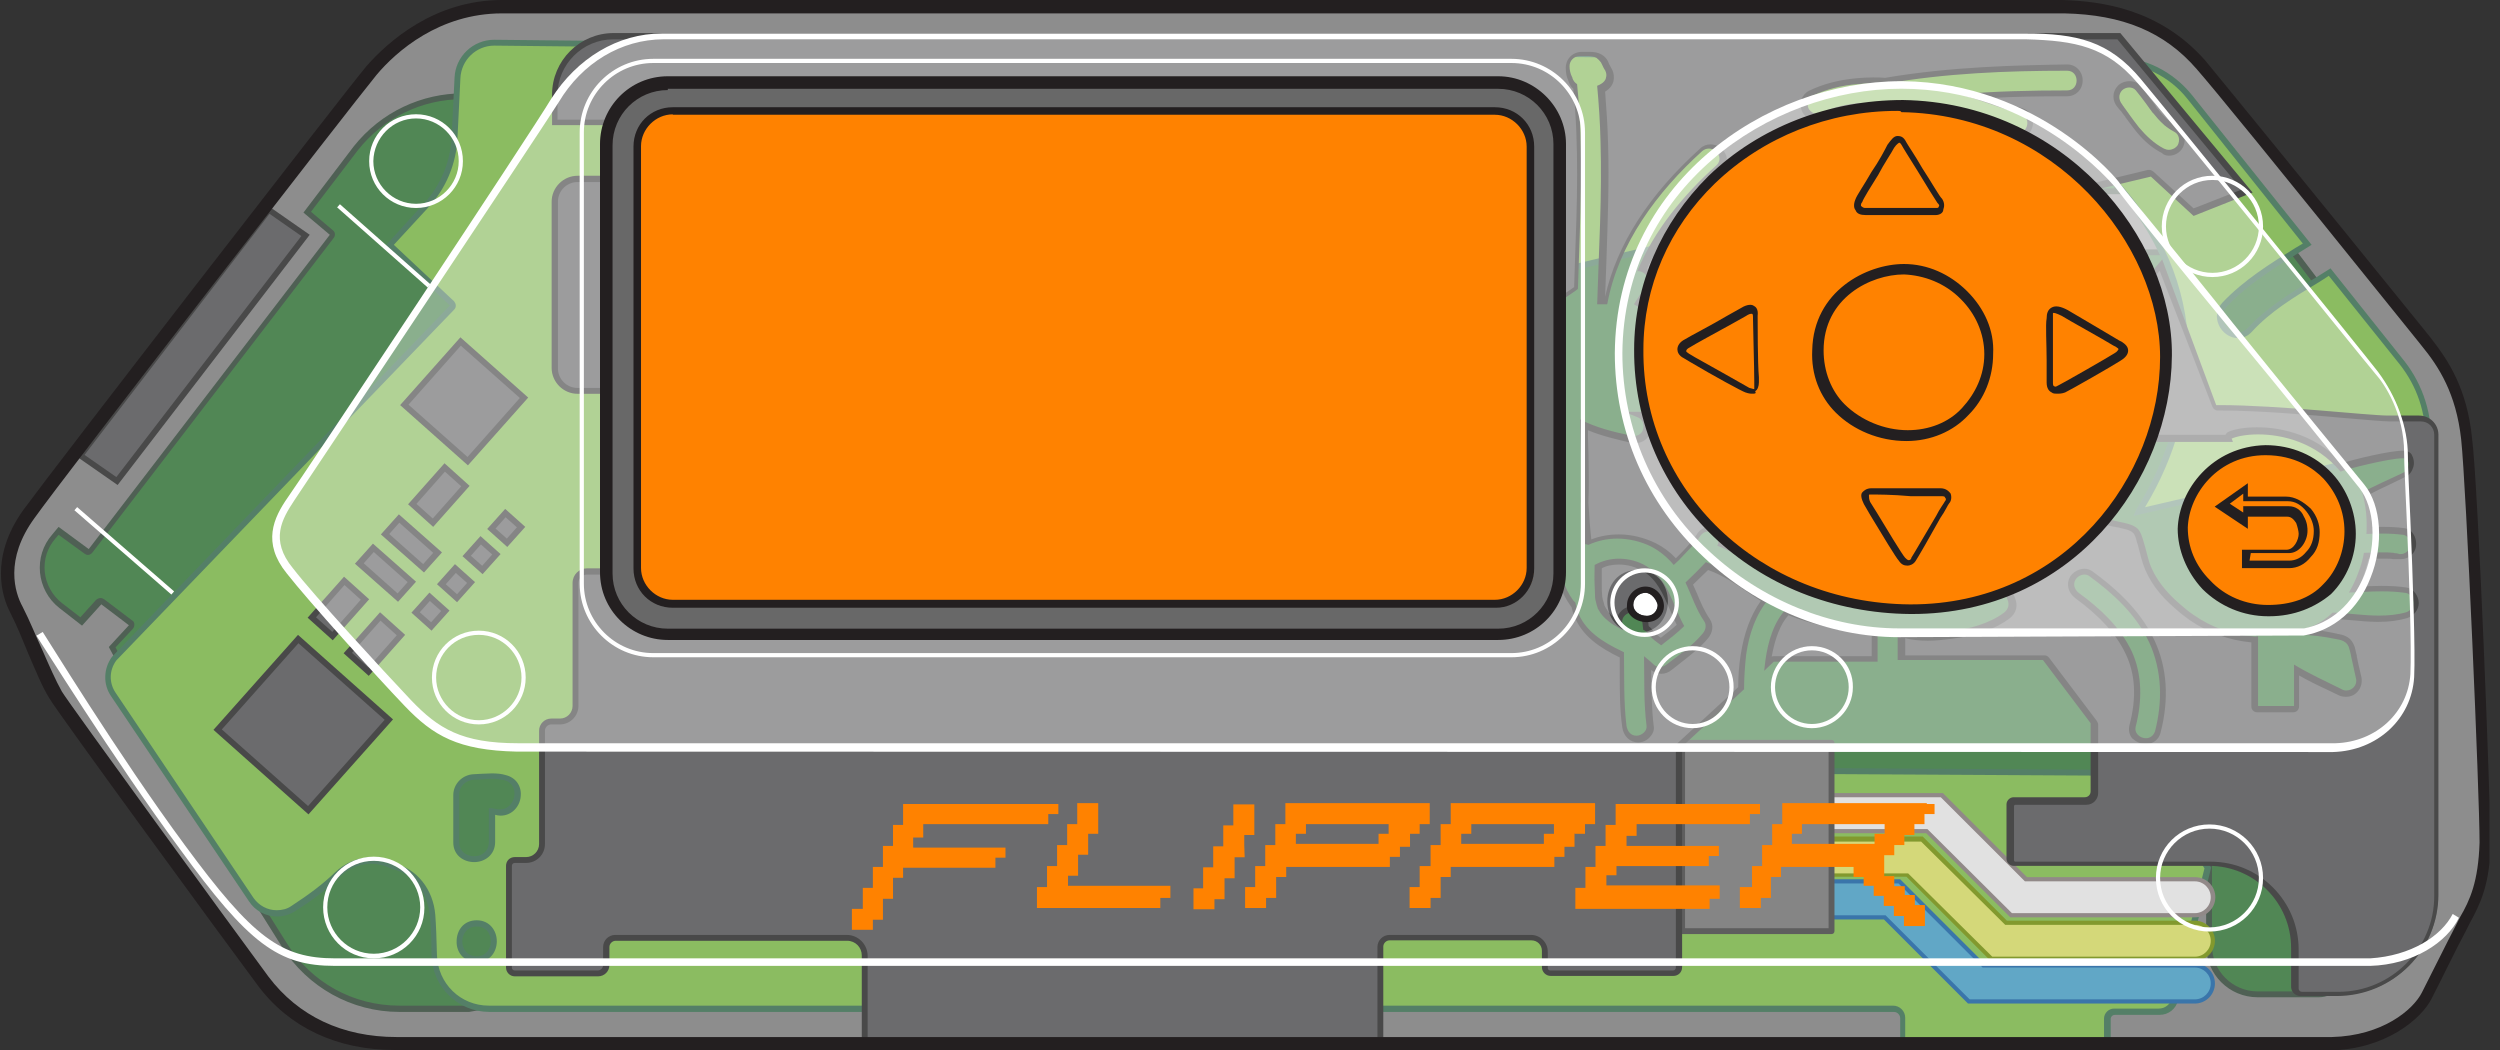<svg width="238" height="100" viewBox="0 0 238 100" fill="none" xmlns="http://www.w3.org/2000/svg">
<rect x="0" y="0" width="238" height="100" fill="#333333" stroke="none"/>
<g clip-path="url(#clip0_2750_8240)">
<g opacity="0.5">
<path d="M47.814 0.717H196.238C200.82 0.837 205.482 1.872 209.228 6.215C212.973 10.558 229.031 30.478 230.665 32.55C232.298 34.661 234.051 37.37 234.53 41.793C235.008 46.215 236.283 76.096 236.283 80.199C236.283 84.542 235.008 86.295 234.051 88.287C233.095 90.04 231.701 92.988 230.784 94.741C229.828 96.494 226.68 99.203 221.66 99.323H37.614C32.235 99.323 27.772 97.331 24.863 93.347C21.915 89.482 5.897 67.331 5.18 66.175C4.024 64.303 3.068 61.355 1.434 58.088C0.398 55.976 -0.08 52.709 2.59 48.964C5.419 45.219 32.793 9.602 35.263 6.813C37.733 3.864 41.957 0.598 47.814 0.717Z" fill="#E8E8E8"/>
</g>
<path d="M38.012 96.016C33.55 96.016 29.446 93.745 27.095 89.96L13.029 67.57L13.388 67.609C13.468 67.609 13.587 67.57 13.627 67.49C13.667 67.41 13.707 67.291 13.627 67.211L10.639 61.633L12.392 59.721C12.432 59.681 12.472 59.602 12.472 59.522C12.472 59.442 12.432 59.362 12.352 59.323L9.722 57.331C9.682 57.291 9.603 57.291 9.563 57.291C9.483 57.291 9.403 57.331 9.364 57.37L7.69 59.203L5.738 57.689C4.742 56.892 4.144 55.777 4.024 54.542C3.905 53.267 4.303 52.072 5.14 51.115L5.578 50.597L8.248 52.55C8.288 52.59 8.367 52.59 8.407 52.59C8.487 52.59 8.567 52.55 8.646 52.47L31.597 22.55C31.677 22.43 31.677 22.271 31.558 22.151L29.286 20.239L33.908 14.143C36.379 10.996 40.084 9.203 44.109 9.203C47.057 9.203 49.807 10.159 52.118 11.992C52.157 12.032 52.237 12.072 52.277 12.072L158.186 11.673C158.345 11.673 158.465 11.554 158.465 11.394V5.219H201.538V18.207H164.322C164.163 18.207 164.043 18.327 164.043 18.486V50C164.043 50.159 164.163 50.279 164.322 50.279H197.314C197.473 50.279 197.593 50.159 197.593 50V24.024H211.3C211.419 24.024 211.499 23.984 211.539 23.864L214.328 18.805L230.186 39.641L231.143 68.725H223.373C223.213 68.725 223.094 68.844 223.094 69.004V92.311C223.094 93.625 222.018 94.661 220.743 94.661H214.926C212.376 94.661 210.304 92.59 210.304 90.04V74.422C210.304 74.303 210.224 74.183 210.065 74.143L204.685 72.988H204.646C204.566 72.988 204.367 72.988 204.088 72.948C203.57 72.908 202.813 72.829 202.215 72.829C201.737 72.829 201.378 72.868 201.259 73.068L199.107 75.139L155.118 73.944L148.304 70C148.264 69.96 148.225 69.96 148.145 69.96L141.132 70.438H141.092L127.943 73.864L68.853 91.633L44.667 96.016H38.012Z" fill="#518755"/>
<path d="M201.299 5.538V17.928H164.362C164.043 17.928 163.804 18.167 163.804 18.486V50C163.804 50.319 164.043 50.558 164.362 50.558H197.354C197.673 50.558 197.912 50.319 197.912 50V24.303H211.34C211.539 24.303 211.738 24.183 211.818 24.024L214.408 19.323L229.947 39.721L230.864 68.406H223.373C223.054 68.406 222.815 68.645 222.815 68.964V92.311C222.815 93.466 221.899 94.382 220.743 94.382H214.926C212.535 94.382 210.583 92.43 210.583 90.04V74.422C210.583 74.143 210.383 73.944 210.144 73.865L204.765 72.709C204.725 72.709 204.685 72.709 204.646 72.709C204.606 72.709 204.327 72.669 204.128 72.669C203.57 72.629 202.813 72.55 202.255 72.55C201.896 72.55 201.338 72.55 201.059 72.908L199.027 74.9L155.237 73.705L148.464 69.801C148.384 69.761 148.264 69.721 148.185 69.721H148.145L141.172 70.199C141.132 70.199 141.092 70.199 141.052 70.199L127.903 73.625C127.903 73.625 127.903 73.625 127.864 73.625L68.813 91.394L44.627 95.737H38.012C33.629 95.737 29.645 93.546 27.334 89.841L13.547 67.888C13.667 67.849 13.786 67.769 13.866 67.649C13.986 67.49 13.986 67.251 13.906 67.052L10.997 61.633L12.631 59.88C12.751 59.761 12.79 59.602 12.79 59.442C12.79 59.283 12.711 59.123 12.551 59.044L9.921 57.052C9.802 56.972 9.682 56.932 9.563 56.932C9.403 56.932 9.244 57.012 9.125 57.131L7.65 58.765L5.897 57.41C4.981 56.693 4.383 55.617 4.263 54.462C4.144 53.267 4.502 52.151 5.299 51.235L5.578 50.916L8.049 52.709C8.168 52.789 8.248 52.829 8.367 52.829C8.527 52.829 8.686 52.749 8.806 52.59L31.757 22.669C31.956 22.43 31.916 22.072 31.677 21.912L29.605 20.159L34.068 14.303C36.498 11.235 40.124 9.442 44.069 9.442C46.938 9.442 49.647 10.398 51.918 12.151C51.998 12.231 52.157 12.271 52.277 12.271L158.186 11.873C158.505 11.873 158.744 11.633 158.744 11.315V5.538H201.299ZM201.856 4.94H158.226V11.315L52.317 11.713C49.886 9.801 46.978 8.884 44.109 8.884C40.164 8.884 36.299 10.637 33.669 13.944L28.888 20.239L31.398 22.351L8.447 52.271L5.578 50.159L4.981 50.876C3.148 52.948 3.466 56.175 5.658 57.888L7.81 59.562L9.643 57.53L12.272 59.522L10.36 61.594L13.428 67.371L12.511 67.291L26.856 90.159C29.286 93.984 33.47 96.335 38.012 96.335H44.667L68.972 91.952L128.063 74.183L141.212 70.757L148.185 70.279L155.078 74.263L199.227 75.458L201.498 73.267C201.538 73.147 201.817 73.108 202.255 73.108C203.092 73.108 204.406 73.267 204.646 73.267L210.025 74.422V90.04C210.025 92.749 212.216 94.94 214.926 94.94H220.743C222.217 94.94 223.373 93.745 223.373 92.311V68.964H231.422L230.465 39.482L214.368 18.287L211.34 23.745H197.354V50.04H164.362V18.486H201.856V4.94Z" fill="#4F6054"/>
<path d="M181.137 99.203V96.892C181.137 96.414 180.738 96.016 180.26 96.016H46.539C43.67 96.016 41.399 93.785 41.319 90.916C41.28 89.362 41.24 88.207 41.16 87.092C40.961 84.781 39.487 82.908 37.455 82.43C36.777 82.072 36.02 81.872 35.303 81.872C34.147 81.872 33.032 82.35 32.115 83.227C31 84.303 29.645 85.339 27.892 86.454C27.453 86.733 26.895 86.892 26.378 86.892C25.421 86.892 24.505 86.414 23.947 85.618L10.798 66.056C10.081 65.02 10.121 63.625 10.878 62.629L43.033 29.243C43.073 29.203 43.112 29.123 43.112 29.044C43.112 28.964 43.073 28.884 43.033 28.845L37.096 23.346L40.602 19.562C42.196 17.809 43.152 15.538 43.272 13.147L43.551 7.45C43.63 5.578 45.184 4.104 47.057 4.104L201.219 5.697C204.048 5.737 206.678 7.012 208.471 9.243L219.667 23.267C219.348 23.466 219.03 23.665 218.711 23.864C216.28 25.378 213.73 26.932 211.778 29.044C211.3 29.562 211.18 30.239 211.459 30.837C211.738 31.474 212.415 31.952 213.053 31.952C213.491 31.952 213.89 31.753 214.208 31.434C215.962 29.562 218.233 28.127 220.464 26.773C220.902 26.494 221.381 26.215 221.819 25.936L228.672 34.502C230.425 36.733 231.342 39.482 231.182 42.311L203.61 48.685L203.649 48.566C210.343 37.888 209.427 26.175 201.219 17.251L198.151 14.064C198.111 14.024 198.031 13.984 197.951 13.984C197.912 13.984 197.912 13.984 197.872 13.984L148.145 25.857C148.025 25.896 147.946 26.016 147.946 26.135L148.543 72.988C148.543 73.147 148.663 73.267 148.822 73.267L204.526 73.586L210.224 82.629L207.076 95.139C206.917 95.817 206.279 96.295 205.562 96.295H201.299C200.9 96.295 200.621 96.614 200.621 96.972V99.203H181.137ZM45.384 87.888C44.308 87.888 43.75 88.725 43.75 89.602C43.75 90.438 44.308 91.315 45.384 91.315C46.459 91.315 47.017 90.478 47.017 89.602C47.017 88.765 46.459 87.888 45.384 87.888ZM46.818 73.865C46.499 73.865 46.181 73.904 45.862 73.904C45.623 73.904 45.384 73.944 45.145 73.944C44.228 73.984 43.471 74.741 43.471 75.657V80.159C43.471 80.677 43.67 81.076 44.029 81.394C44.348 81.673 44.746 81.793 45.184 81.793C46.021 81.793 46.898 81.235 46.898 80.159V77.251C47.017 77.251 47.137 77.291 47.217 77.291C47.376 77.331 47.535 77.331 47.655 77.331C48.611 77.331 49.209 76.534 49.289 75.777C49.368 75.06 49.05 74.223 48.093 73.984C47.695 73.904 47.296 73.865 46.818 73.865Z" fill="#8BBC61"/>
<path d="M47.057 4.343L201.219 5.976C203.968 6.016 206.518 7.251 208.232 9.402L219.229 23.187C218.99 23.307 218.791 23.466 218.552 23.586C216.121 25.1 213.571 26.693 211.579 28.805C211.021 29.402 210.901 30.199 211.22 30.916C211.539 31.673 212.296 32.191 213.053 32.191C213.571 32.191 214.009 31.992 214.408 31.554C216.121 29.681 218.392 28.287 220.584 26.972C220.982 26.733 221.341 26.494 221.699 26.255L228.433 34.661C230.107 36.773 230.983 39.363 230.904 42.072L204.207 48.287C207.116 43.466 208.55 38.247 208.351 33.148C208.152 27.251 205.841 21.833 201.458 17.052L198.39 13.904C198.27 13.785 198.151 13.745 197.991 13.745C197.951 13.745 197.912 13.745 197.872 13.745L148.065 25.578C147.826 25.657 147.627 25.857 147.627 26.136L148.225 72.988C148.225 73.307 148.464 73.546 148.782 73.546L204.327 73.865L209.865 82.669L206.757 95.06C206.598 95.618 206.12 96.016 205.522 96.016H201.259C200.741 96.016 200.302 96.454 200.302 96.972V98.924H181.376V96.892C181.376 96.255 180.858 95.737 180.22 95.737H46.539C43.83 95.737 41.678 93.626 41.598 90.916C41.559 89.363 41.519 88.167 41.439 87.092C41.24 84.661 39.686 82.709 37.534 82.191C36.817 81.833 36.02 81.633 35.263 81.633C34.028 81.633 32.833 82.151 31.876 83.068C30.761 84.144 29.446 85.139 27.732 86.255C27.334 86.534 26.856 86.653 26.338 86.653C25.461 86.653 24.664 86.215 24.146 85.498L10.997 65.936C10.36 64.98 10.4 63.785 11.077 62.869L43.232 29.482C43.352 29.363 43.392 29.243 43.392 29.084C43.392 28.924 43.312 28.805 43.232 28.685L37.494 23.307L40.801 19.721C42.475 17.928 43.431 15.578 43.551 13.148L43.83 7.45C43.91 5.697 45.344 4.343 47.057 4.343ZM45.145 82.072C46.141 82.072 47.137 81.394 47.137 80.159V77.57C47.296 77.61 47.456 77.65 47.655 77.65C48.771 77.65 49.488 76.733 49.568 75.857C49.687 74.861 49.129 74.024 48.133 73.785C47.735 73.665 47.336 73.626 46.818 73.626C46.499 73.626 46.141 73.665 45.822 73.665C45.583 73.665 45.344 73.705 45.105 73.705C44.029 73.745 43.152 74.622 43.152 75.697V80.199C43.152 81.434 44.148 82.072 45.145 82.072ZM45.384 91.594C46.659 91.594 47.296 90.598 47.296 89.602C47.296 88.606 46.619 87.61 45.384 87.61C44.109 87.61 43.471 88.606 43.471 89.602C43.431 90.598 44.109 91.594 45.384 91.594ZM47.057 3.785C45.025 3.785 43.352 5.379 43.272 7.41L42.993 13.108C42.873 15.418 41.957 17.61 40.403 19.323L36.737 23.347L42.834 29.084L10.678 62.51C9.842 63.626 9.802 65.139 10.559 66.255L23.708 85.817C24.306 86.733 25.342 87.251 26.378 87.251C26.935 87.251 27.533 87.092 28.051 86.773C29.565 85.817 31 84.781 32.315 83.506C33.271 82.59 34.307 82.231 35.303 82.231C36.02 82.231 36.737 82.43 37.375 82.749C39.407 83.187 40.722 85.06 40.921 87.132C41.041 88.406 41.081 89.681 41.081 90.956C41.16 93.944 43.591 96.335 46.579 96.335H180.3C180.619 96.335 180.898 96.614 180.898 96.932V99.522H200.94V97.012C200.94 96.773 201.139 96.614 201.338 96.614H205.602C206.439 96.614 207.156 96.056 207.355 95.219L210.503 82.59L204.646 73.307L148.782 72.988L148.185 26.136L197.951 14.303L201.02 17.45C210.025 27.291 209.188 39.203 203.37 48.486L203.092 49.124L231.422 42.55C231.621 39.602 230.704 36.653 228.871 34.343L221.859 25.538L221.819 25.578C219.149 27.291 216.201 28.845 214.009 31.195C213.73 31.514 213.372 31.634 213.053 31.634C211.977 31.634 211.021 30.199 211.977 29.203C214.248 26.773 217.276 25.06 220.066 23.307L208.67 9.044C206.837 6.773 204.128 5.418 201.219 5.418L47.057 3.785ZM45.145 81.514C44.428 81.514 43.71 81.076 43.71 80.159V75.657C43.71 74.861 44.348 74.263 45.145 74.223C45.703 74.223 46.26 74.144 46.818 74.144C47.217 74.144 47.575 74.183 47.974 74.263C49.607 74.661 49.089 77.052 47.615 77.052C47.496 77.052 47.376 77.052 47.217 77.012C47.017 76.972 46.818 76.932 46.619 76.932C46.579 76.932 46.539 76.932 46.539 76.932V80.12C46.539 81.076 45.862 81.514 45.145 81.514ZM45.384 91.036C43.551 91.036 43.551 88.207 45.384 88.207C47.177 88.167 47.177 91.036 45.384 91.036Z" fill="#547F67"/>
<path d="M208.949 95.339H187.432L179.423 87.331H174.363C173.447 87.331 172.65 86.574 172.65 85.617C172.65 84.661 173.407 83.904 174.363 83.904H180.818L188.827 91.912H208.949C209.865 91.912 210.662 92.669 210.662 93.625C210.662 94.582 209.865 95.339 208.949 95.339Z" fill="#61A7C6"/>
<path d="M208.949 95.538H187.353L179.344 87.53H174.363C173.327 87.53 172.451 86.693 172.451 85.617C172.451 84.542 173.287 83.705 174.363 83.705H180.898L188.907 91.713H208.949C209.985 91.713 210.861 92.55 210.861 93.625C210.861 94.701 209.985 95.538 208.949 95.538ZM187.512 95.139H208.949C209.786 95.139 210.463 94.462 210.463 93.625C210.463 92.789 209.786 92.112 208.949 92.112H188.747L180.738 84.103H174.363C173.526 84.103 172.849 84.781 172.849 85.617C172.849 86.454 173.526 87.131 174.363 87.131H179.503L187.512 95.139Z" fill="#3A75AA"/>
<path d="M208.949 91.275H189.584L181.575 83.267H174.363C173.447 83.267 172.65 82.51 172.65 81.554C172.65 80.597 173.407 79.841 174.363 79.841H182.97L190.979 87.849H208.949C209.865 87.849 210.662 88.606 210.662 89.562C210.662 90.518 209.865 91.275 208.949 91.275Z" fill="#D4D879"/>
<path d="M208.949 91.474H189.504L181.495 83.466H174.363C173.327 83.466 172.451 82.629 172.451 81.554C172.451 80.478 173.287 79.641 174.363 79.641H183.049L191.058 87.649H208.949C209.985 87.649 210.861 88.486 210.861 89.562C210.861 90.637 209.985 91.474 208.949 91.474ZM189.664 91.076H208.949C209.786 91.076 210.463 90.398 210.463 89.562C210.463 88.725 209.786 88.048 208.949 88.048H190.899L182.89 80.119H174.363C173.526 80.119 172.849 80.797 172.849 81.633C172.849 82.47 173.526 83.147 174.363 83.147H181.655L189.664 91.076Z" fill="#82992E"/>
<path d="M208.949 87.132H191.457L183.448 79.124H174.403C173.486 79.124 172.69 78.367 172.69 77.41C172.69 76.454 173.447 75.697 174.403 75.697H184.882L192.891 83.705H208.989C209.905 83.705 210.702 84.462 210.702 85.418C210.702 86.375 209.865 87.132 208.949 87.132Z" fill="#E1E1E1"/>
<path d="M208.949 87.331H191.377L183.368 79.323H174.403C173.367 79.323 172.49 78.486 172.49 77.41C172.49 76.335 173.327 75.498 174.403 75.498H184.962L192.971 83.506H208.989C210.025 83.506 210.901 84.343 210.901 85.418C210.901 86.494 209.985 87.331 208.949 87.331ZM191.536 86.932H208.949C209.786 86.932 210.463 86.255 210.463 85.418C210.463 84.582 209.786 83.904 208.949 83.904H192.772L184.763 75.897H174.363C173.526 75.897 172.849 76.574 172.849 77.41C172.849 78.247 173.526 78.924 174.363 78.924H183.488L191.536 86.932Z" fill="#918988"/>
<path d="M174.363 70.757H160.138V88.685H174.363V70.757Z" fill="#858585"/>
<path d="M174.363 88.924H160.138C159.979 88.924 159.859 88.805 159.859 88.645V70.717C159.859 70.558 159.979 70.438 160.138 70.438H174.363C174.522 70.438 174.642 70.558 174.642 70.717V88.645C174.642 88.805 174.522 88.924 174.363 88.924ZM160.417 88.367H174.084V70.996H160.417V88.367Z" fill="#5E5E5E"/>
<path d="M158.106 61.076C157.708 60.797 157.349 60.518 157.11 60.159C156.991 60 156.831 59.841 156.672 59.761V59.721C156.672 59.562 156.632 59.363 156.632 59.203C156.552 58.486 156.034 58.008 155.397 58.008C155.038 58.008 154.68 58.167 154.44 58.446C154.241 58.685 154.122 58.964 154.162 59.243C154.162 59.323 154.162 59.402 154.201 59.442C154.162 59.402 154.122 59.402 154.042 59.363C153.604 59.084 153.404 58.964 153.126 58.685C153.006 58.566 152.886 58.446 152.767 58.327L152.687 58.247L152.568 58.088C152.488 57.968 152.408 57.849 152.369 57.689L152.329 57.61C152.329 57.57 152.289 57.53 152.289 57.45C152.249 57.291 152.209 57.171 152.169 57.012C152.169 56.972 152.129 56.773 152.129 56.773V56.733C152.09 56.374 152.09 56.016 152.09 55.618C152.09 55.02 152.09 54.462 152.09 53.865C152.687 53.546 153.365 53.386 154.122 53.386C154.998 53.386 155.875 53.626 156.552 54.064C157.947 54.9 158.545 56.295 159.182 57.809C159.421 58.367 159.66 58.924 159.939 59.482C159.381 60.08 158.744 60.598 158.106 61.076Z" fill="#6B6B6D"/>
<path d="M154.122 53.745C154.958 53.745 155.755 53.984 156.433 54.383C157.748 55.179 158.305 56.534 158.943 57.968C159.142 58.446 159.381 58.964 159.62 59.482C159.142 59.92 158.624 60.319 158.106 60.717C157.787 60.478 157.548 60.279 157.349 60C157.23 59.841 157.11 59.721 156.951 59.602C156.951 59.442 156.911 59.323 156.911 59.163C156.791 58.327 156.194 57.729 155.397 57.729C154.958 57.729 154.52 57.928 154.241 58.287C154.042 58.486 153.962 58.725 153.922 58.964C153.683 58.805 153.564 58.685 153.365 58.526C153.245 58.406 153.126 58.287 153.046 58.167C153.046 58.127 153.006 58.127 153.006 58.088C153.006 58.048 152.966 58.048 152.966 58.008L152.926 57.968C152.847 57.849 152.807 57.769 152.727 57.61V57.57C152.727 57.53 152.687 57.49 152.687 57.41C152.647 57.291 152.608 57.132 152.568 57.012C152.568 56.972 152.568 56.892 152.528 56.853V56.773V56.733C152.488 56.374 152.488 56.016 152.488 55.657C152.488 55.139 152.488 54.621 152.488 54.104C152.887 53.864 153.484 53.745 154.122 53.745ZM154.122 53.187C153.325 53.187 152.528 53.386 151.811 53.785C151.811 54.422 151.771 55.06 151.811 55.697C151.811 56.056 151.851 56.454 151.851 56.813C151.851 56.853 151.851 56.853 151.851 56.892C151.851 56.972 151.89 57.052 151.89 57.132C151.93 57.291 151.97 57.45 152.01 57.61C152.05 57.689 152.05 57.769 152.09 57.849V57.889C152.169 58.048 152.249 58.167 152.329 58.287C152.329 58.327 152.448 58.446 152.448 58.446C152.488 58.486 152.488 58.526 152.528 58.566C152.647 58.685 152.767 58.845 152.926 58.964C153.245 59.243 153.444 59.402 153.883 59.641C154.082 59.761 154.281 59.88 154.52 60C154.48 59.761 154.48 59.482 154.44 59.243C154.361 58.725 154.919 58.287 155.397 58.287C155.955 58.287 156.273 58.725 156.353 59.243C156.393 59.482 156.393 59.721 156.433 59.96C156.632 60.04 156.791 60.159 156.911 60.359C157.23 60.797 157.708 61.115 158.146 61.434C158.903 60.837 159.66 60.279 160.338 59.602C159.222 57.61 158.823 55.139 156.751 53.904C155.955 53.426 155.038 53.187 154.122 53.187Z" fill="#494949"/>
<path d="M168.346 62.908C168.625 60.797 169.263 59.203 170.179 58.247C172.451 59.203 174.961 59.681 177.352 60.08L178.029 60.199C178.109 60.199 178.188 60.239 178.308 60.239C178.388 60.239 178.427 60.239 178.507 60.239V62.749H168.904C168.825 62.749 168.745 62.789 168.705 62.829L168.307 63.187C168.307 63.068 168.346 62.988 168.346 62.908Z" fill="#6B6B6D"/>
<path d="M170.259 58.566C172.53 59.482 174.961 59.92 177.312 60.358L177.989 60.478C178.069 60.478 178.109 60.518 178.188 60.518V62.47H168.864C168.785 62.47 168.745 62.47 168.665 62.51C168.984 60.757 169.502 59.402 170.259 58.566ZM170.139 57.888C168.864 59.123 168.307 61.115 168.068 62.868C168.028 63.187 167.988 63.546 167.948 63.864L168.864 62.988H178.746V59.841C178.587 59.92 178.427 59.96 178.268 59.96C178.188 59.96 178.148 59.96 178.069 59.96C175.399 59.402 172.65 59.004 170.139 57.888Z" fill="#494949"/>
<path d="M82.32 99.203V90.956C82.32 90.04 81.563 89.283 80.647 89.283H58.612C58.134 89.283 57.736 89.681 57.736 90.159V91.873C57.736 92.311 57.377 92.669 56.939 92.669H49.01C48.691 92.669 48.452 92.43 48.452 92.112V82.43C48.452 82.112 48.691 81.873 49.01 81.873H50.086C50.922 81.873 51.6 81.195 51.6 80.359V69.562C51.6 69.084 51.998 68.685 52.476 68.685H53.313C54.11 68.685 54.787 68.048 54.787 67.211V55.498C54.787 54.9 55.266 54.422 55.863 54.422H63.394C63.474 54.422 63.553 54.383 63.593 54.343C63.633 54.303 63.673 54.223 63.673 54.143C62.677 37.251 61.999 37.251 61.521 37.251H54.986C53.791 37.251 52.835 36.295 52.835 35.1V19.203C52.835 18.008 53.791 17.012 54.986 17.012H64.868C64.908 17.052 65.028 17.131 65.267 17.41C65.306 17.49 65.386 17.49 65.466 17.49C65.546 17.49 65.625 17.45 65.665 17.41L70.486 12.072C70.566 11.992 70.566 11.873 70.526 11.753C70.486 11.633 70.367 11.594 70.287 11.594H52.795V8.964C52.795 5.896 55.305 3.386 58.373 3.386H201.697L213.85 18.088L208.75 20.08L204.805 16.454C204.765 16.414 204.685 16.375 204.606 16.375C204.566 16.375 204.566 16.375 204.526 16.375L188.827 20.119L183.328 21.036C183.249 21.036 183.169 21.116 183.129 21.195C183.089 21.275 183.089 21.355 183.129 21.434L195.84 44.94L191.058 46.932C190.939 46.972 190.859 47.132 190.899 47.251C190.939 47.37 191.058 47.49 191.178 47.49H197.792C197.952 47.729 198.191 47.889 198.47 47.928L198.669 47.968C198.589 48.526 198.948 49.044 199.545 49.283C200.183 49.562 200.86 49.681 201.538 49.841L201.737 49.88C202.255 50 202.813 50.12 203.211 50.438C203.45 50.677 203.61 51.116 203.689 51.514L203.729 51.594C203.809 51.833 203.889 52.112 203.928 52.351C204.008 52.709 204.128 53.108 204.247 53.466C204.725 54.98 205.761 56.374 207.275 57.649C207.714 58.048 208.152 58.406 208.63 58.725C210.383 59.92 212.415 60.638 214.527 60.797C214.567 60.797 214.607 60.797 214.607 60.797V67.132C214.607 67.291 214.726 67.41 214.886 67.41H218.313C218.472 67.41 218.591 67.291 218.591 67.132V63.705C219.548 64.263 220.584 64.781 221.58 65.259C221.978 65.458 222.337 65.618 222.735 65.817C222.935 65.896 223.134 65.936 223.333 65.936C223.731 65.936 224.09 65.777 224.329 65.458C224.568 65.179 224.648 64.781 224.528 64.422C224.449 64.024 224.329 63.626 224.249 63.187C224.21 62.948 224.13 62.669 224.09 62.43V62.391C224.05 62.112 223.971 61.833 223.891 61.554C223.811 61.235 223.612 60.877 223.174 60.677C222.974 60.598 222.775 60.558 222.536 60.518L222.377 60.478C221.341 60.239 220.384 60.12 219.428 60.08C220.384 59.801 221.301 59.283 222.098 58.566C222.098 58.566 222.257 58.566 222.297 58.566C222.815 58.606 223.333 58.645 223.891 58.685C224.728 58.765 225.564 58.845 226.401 58.845C227.397 58.845 228.274 58.725 229.071 58.526C229.589 58.367 229.947 57.889 229.947 57.331C229.947 56.813 229.589 56.255 229.031 56.136C228.314 56.016 227.517 55.976 226.64 55.976C225.843 55.976 225.046 56.016 224.249 56.056H224.05C224.329 55.578 224.528 55.02 224.728 54.502C224.927 53.984 225.086 53.426 225.206 52.868C225.206 52.868 225.803 52.829 226.082 52.829C226.361 52.829 226.64 52.829 226.919 52.829C226.999 52.829 227.118 52.829 227.198 52.829C227.397 52.829 227.596 52.829 227.796 52.868C227.875 52.868 227.955 52.868 228.035 52.908C228.035 52.908 228.274 52.948 228.314 52.948C228.393 52.948 228.473 52.948 228.513 52.948C228.752 52.948 228.911 52.908 229.111 52.789C229.39 52.63 229.589 52.351 229.668 52.032C229.748 51.673 229.668 51.275 229.469 50.956C229.31 50.717 229.071 50.558 228.792 50.518C228.194 50.438 227.557 50.398 226.839 50.398C226.401 50.398 225.963 50.398 225.525 50.438C225.564 49.203 225.445 48.048 225.166 46.932C225.883 46.534 226.68 46.175 227.437 45.817C227.915 45.578 228.433 45.339 228.911 45.1C229.19 44.98 229.39 44.701 229.469 44.383C229.549 44.024 229.509 43.705 229.35 43.426C229.23 43.227 228.951 43.227 228.712 43.227C227.477 43.227 223.851 44.104 222.855 44.462C220.145 41.315 216.4 40.996 214.926 40.996C213.85 40.996 212.854 41.155 212.296 41.394C212.176 41.434 212.137 41.554 212.137 41.673H201.219V30.518L205.761 25.219L210.941 38.606C210.981 38.725 211.101 38.805 211.22 38.805H211.579C215.085 38.805 219.867 39.203 223.333 39.522C225.325 39.681 226.919 39.841 227.596 39.841H230.545C231.422 39.841 232.099 40.558 232.099 41.394V85.299C232.099 90.478 227.875 94.701 222.696 94.701H219.229C218.91 94.701 218.631 94.422 218.631 94.104V90.398C218.631 85.936 215.005 82.311 210.543 82.311H191.935C191.736 82.311 191.536 82.151 191.536 81.912V76.733C191.536 76.534 191.696 76.335 191.935 76.335H198.709C199.187 76.335 199.545 75.936 199.545 75.498V69.004C199.545 68.924 199.506 68.885 199.506 68.845L194.963 62.829C194.923 62.749 194.844 62.709 194.724 62.709H181.177V60.398C181.894 60.598 182.691 60.717 183.607 60.717C184.285 60.717 185.042 60.638 185.958 60.518C188.269 60.199 189.982 59.562 191.178 58.645C191.736 58.207 191.895 57.61 191.616 57.012C191.417 56.614 191.337 56.175 191.258 55.737C191.218 55.418 191.138 55.1 191.058 54.781C190.899 54.263 190.461 53.944 189.903 53.944C189.504 53.944 189.106 54.143 188.867 54.462C188.668 54.741 188.588 55.1 188.707 55.498C188.747 55.578 188.747 55.657 188.787 55.737C188.747 55.737 188.747 55.737 188.707 55.737C188.389 55.737 188.11 55.857 187.871 56.096C187.592 56.374 187.153 56.614 186.675 56.773C186.118 56.972 185.48 57.132 184.683 57.291C183.647 57.49 182.571 57.57 181.535 57.689L181.177 57.729V57.012C181.177 56.932 181.137 56.813 181.057 56.773C181.017 56.733 180.977 56.733 180.898 56.733C180.858 56.733 180.818 56.733 180.778 56.773L178.786 57.849C178.746 57.849 178.706 57.849 178.666 57.809C178.348 57.729 177.989 57.689 177.67 57.649C175.319 57.251 172.929 56.813 170.817 55.817C170.658 55.697 170.498 55.618 170.299 55.578C169.382 55.1 168.546 54.542 167.749 53.984C166.593 53.227 165.398 52.43 164.083 51.873C164.123 51.673 164.123 51.474 164.043 51.275C163.964 50.956 163.764 50.677 163.485 50.558C163.286 50.438 163.087 50.398 162.888 50.398C162.489 50.398 162.091 50.598 161.852 50.996C161.812 51.076 161.732 51.155 161.692 51.235L161.573 51.394L161.533 51.434C161.533 51.434 161.533 51.434 161.493 51.474C161.453 51.514 161.453 51.514 161.413 51.554C161.334 51.633 161.294 51.713 161.214 51.793C160.975 52.072 160.736 52.351 160.377 52.669C160.099 52.948 159.82 53.227 159.541 53.466C158.943 52.789 158.266 52.231 157.509 51.873C156.473 51.355 155.317 51.076 154.122 51.076C153.126 51.076 152.169 51.275 151.333 51.633C151.293 51.633 151.253 51.594 151.213 51.594C151.093 50.398 150.974 49.163 150.894 47.769C150.934 46.972 150.934 46.136 150.934 45.418C150.934 44.104 150.894 42.789 150.854 41.474C150.854 41.116 150.815 40.757 150.815 40.398C152.209 41.076 153.763 41.394 155.277 41.753C155.397 41.793 155.476 41.793 155.596 41.793C156.194 41.793 156.672 41.434 156.791 40.877C156.911 40.319 156.672 39.761 156.194 39.482H159.859V46.494C159.859 46.653 159.979 46.773 160.099 46.773L180.818 48.885C180.818 48.885 180.818 48.885 180.858 48.885C180.938 48.885 180.977 48.845 181.057 48.805C181.097 48.765 181.137 48.685 181.137 48.606V47.61H184.245C184.364 47.61 184.484 47.53 184.524 47.41C184.564 47.291 184.524 47.171 184.404 47.092L156.034 29.004C156.273 28.606 156.592 28.128 156.951 27.729C157.309 27.37 157.389 26.892 157.19 26.454C157.03 26.096 156.712 25.817 156.353 25.697C157.748 22.43 160.218 19.163 163.685 16.056C164.043 15.737 164.163 15.259 164.003 14.821C163.804 14.343 163.326 13.984 162.808 13.984C162.529 13.984 162.21 14.104 162.011 14.303C156.991 18.845 153.922 23.705 152.887 28.845H152.448C152.488 27.53 152.528 26.215 152.568 24.9C152.687 21.195 152.847 17.37 152.727 13.586C152.687 11.833 152.568 10.12 152.408 8.526C152.488 8.486 152.568 8.446 152.647 8.367C152.926 8.167 153.126 7.928 153.205 7.649C153.285 7.291 153.245 6.972 153.086 6.733C153.006 6.574 152.926 6.414 152.847 6.255C152.807 6.175 152.767 6.096 152.727 5.976C152.608 5.737 152.408 5.538 152.209 5.418C151.89 5.219 151.572 5.219 151.333 5.219C151.253 5.219 151.213 5.219 151.133 5.219C150.934 5.219 150.695 5.219 150.496 5.219C150.177 5.219 149.858 5.339 149.619 5.578C149.38 5.817 149.261 6.096 149.261 6.454C149.261 6.892 149.34 7.251 149.5 7.57C149.5 7.61 149.5 7.649 149.539 7.689C149.619 7.968 149.779 8.167 149.978 8.327C150.536 13.825 150.336 19.482 150.137 24.9C150.097 25.777 150.057 26.614 150.057 27.49C148.902 28.406 134.597 37.49 121.887 45.498C117.265 48.406 112.683 51.315 108.539 53.944C108.419 54.024 108.379 54.143 108.419 54.263C108.459 54.383 108.578 54.462 108.698 54.462H146.83C146.989 54.462 147.109 54.343 147.109 54.183V39.482H148.344C148.344 41.992 148.344 44.821 148.504 47.57C148.464 48.446 148.384 49.203 148.264 49.92C148.185 50.08 148.145 50.279 148.145 50.478V50.598C148.025 51.076 147.906 51.514 147.746 51.912C147.547 52.43 147.826 52.988 148.225 53.267C148.384 54.98 148.862 56.295 149.659 57.41C149.699 57.49 149.739 57.53 149.818 57.61C149.858 57.889 149.938 58.127 150.018 58.367C150.735 60.398 152.608 61.514 154.361 62.351C154.361 62.351 154.361 62.351 154.401 62.351C154.401 62.948 154.401 63.586 154.401 64.183C154.401 65.817 154.401 67.53 154.64 69.203C154.719 69.92 155.237 70.398 155.875 70.398C156.234 70.398 156.592 70.239 156.831 69.96C157.03 69.721 157.15 69.442 157.11 69.163C156.911 67.53 156.911 65.857 156.871 64.223C156.871 63.865 156.871 63.506 156.871 63.187C156.991 63.307 157.15 63.426 157.269 63.546C157.509 63.785 157.787 63.904 158.106 63.904C158.425 63.904 158.704 63.785 158.983 63.586C159.222 63.386 159.501 63.187 159.74 62.988C160.656 62.271 161.613 61.554 162.37 60.638C162.688 60.239 162.848 59.642 162.529 59.163C162.011 58.367 161.652 57.53 161.254 56.653C161.134 56.335 160.975 55.976 160.816 55.657L161.134 55.339C161.573 54.9 162.051 54.462 162.489 53.984C163.964 54.462 165.278 55.339 166.553 56.215C167.032 56.534 167.51 56.853 167.988 57.171C166.952 58.486 166.275 60.239 165.956 62.391C165.796 63.426 165.717 64.502 165.717 65.578L159.899 70.956C159.859 70.996 159.82 71.076 159.82 71.155V92.151C159.82 92.47 159.581 92.709 159.262 92.709H147.587C147.308 92.709 147.069 92.47 147.069 92.191V90.638C147.069 89.92 146.471 89.323 145.754 89.323H132.286C131.808 89.323 131.41 89.721 131.41 90.199V99.203H82.32ZM198.39 54.383C197.952 54.383 197.513 54.621 197.314 54.98C196.995 55.538 197.155 56.215 197.712 56.653C200.143 58.446 201.737 60.159 202.613 62.072C203.53 64.024 203.689 66.374 203.012 69.004C202.932 69.363 202.972 69.721 203.211 70.04C203.45 70.359 203.849 70.518 204.247 70.518C204.805 70.518 205.243 70.199 205.363 69.641C206.16 66.454 206 63.546 204.805 60.996C203.45 58.048 200.82 55.896 198.988 54.542C198.828 54.462 198.629 54.383 198.39 54.383ZM202.653 8.048C202.295 8.048 201.976 8.167 201.777 8.406C201.338 8.884 201.338 9.562 201.777 10.12C201.856 10.199 201.896 10.279 201.976 10.359L202.095 10.518C202.215 10.677 202.374 10.877 202.494 11.076C202.813 11.514 203.131 11.952 203.49 12.39C204.247 13.307 205.044 14.024 205.921 14.462C206.12 14.542 206.319 14.621 206.518 14.621C206.957 14.621 207.355 14.383 207.554 14.024C207.714 13.705 207.754 13.347 207.634 13.028C207.554 12.749 207.355 12.51 207.076 12.351C206.877 12.231 206.638 12.112 206.478 11.992L206.359 11.873L206.279 11.833C206.239 11.793 206.16 11.753 206.12 11.673C205.801 11.394 205.522 11.076 205.203 10.677L205.044 10.478L204.885 10.279C204.765 10.12 204.486 9.721 204.486 9.721C204.207 9.323 203.889 8.884 203.53 8.486C203.331 8.207 203.012 8.048 202.653 8.048ZM180.181 10.199C180.898 10.279 181.655 10.398 182.492 10.558C184.484 10.916 186.476 11.514 188.429 12.032C189.504 12.351 190.62 12.63 191.736 12.908C191.855 12.948 191.935 12.948 192.054 12.948C192.732 12.948 193.17 12.39 193.25 11.873C193.33 11.355 193.09 10.757 192.413 10.558C191.377 10.279 190.381 9.92 189.385 9.602C188.947 9.442 188.508 9.323 188.07 9.163C190.66 9.004 193.449 8.924 196.796 8.924C197.234 8.924 197.593 8.725 197.832 8.367C198.071 7.968 198.071 7.45 197.832 7.052C197.633 6.693 197.234 6.494 196.796 6.494C192.054 6.494 185.759 6.653 179.503 7.729C179.105 7.689 178.706 7.689 178.348 7.689C177.79 7.689 177.272 7.729 176.754 7.769C175.12 7.928 173.686 8.287 172.371 8.924C172.092 9.044 171.893 9.283 171.813 9.602C171.694 9.96 171.733 10.319 171.933 10.598C172.172 10.956 172.53 11.195 172.969 11.195C173.168 11.195 173.367 11.155 173.566 11.036C174.562 10.558 175.638 10.279 176.913 10.159C177.152 10.359 177.431 10.478 177.75 10.478C177.83 10.478 177.909 10.478 178.029 10.438C178.148 10.398 178.507 10.359 178.507 10.359C178.666 10.438 178.866 10.518 179.065 10.518C179.184 10.518 179.304 10.478 179.423 10.438C179.623 10.359 179.902 10.279 180.181 10.199Z" fill="#6B6B6D"/>
<path d="M201.577 3.745L213.412 18.048L208.829 19.841L205.004 16.335C204.885 16.255 204.765 16.175 204.606 16.175C204.566 16.175 204.526 16.175 204.486 16.175L188.867 19.96L183.368 20.877C183.169 20.916 183.049 21.036 182.97 21.195C182.89 21.355 182.89 21.554 182.97 21.713L195.521 44.94L191.018 46.813C190.779 46.932 190.62 47.171 190.7 47.45C190.74 47.729 190.979 47.889 191.258 47.889H197.752C197.952 48.127 198.191 48.247 198.47 48.327C198.509 48.885 198.868 49.402 199.506 49.642C200.183 49.92 200.86 50.08 201.538 50.199H201.617L201.737 50.239C202.215 50.359 202.773 50.438 203.052 50.717C203.251 50.877 203.371 51.315 203.45 51.673L203.49 51.753C203.57 51.992 203.61 52.271 203.689 52.51C203.769 52.869 203.889 53.267 204.008 53.665C204.526 55.219 205.562 56.653 207.116 57.968C207.554 58.367 208.032 58.725 208.471 59.044C210.224 60.239 212.216 60.956 214.328 61.155V67.251C214.328 67.57 214.567 67.809 214.886 67.809H218.313C218.631 67.809 218.87 67.57 218.87 67.251V64.303C219.707 64.781 220.584 65.219 221.46 65.618C221.859 65.817 222.217 65.976 222.616 66.175C222.855 66.295 223.094 66.335 223.333 66.335C223.811 66.335 224.249 66.135 224.528 65.737C224.807 65.379 224.887 64.9 224.807 64.462C224.728 64.064 224.608 63.665 224.528 63.267C224.489 63.028 224.409 62.749 224.369 62.51V62.43C224.289 62.151 224.249 61.873 224.17 61.594C224.05 61.275 223.851 60.797 223.293 60.558C223.054 60.438 222.815 60.398 222.616 60.359C222.576 60.359 222.536 60.359 222.456 60.319C221.859 60.199 221.261 60.08 220.703 60C221.261 59.721 221.779 59.363 222.257 58.924C222.297 58.924 222.297 58.924 222.337 58.924C222.855 58.964 223.373 59.004 223.891 59.044C224.728 59.124 225.564 59.203 226.401 59.203C227.437 59.203 228.314 59.084 229.15 58.845C229.788 58.645 230.266 58.048 230.266 57.41C230.266 56.813 229.828 56.056 229.111 55.936C228.393 55.817 227.596 55.777 226.68 55.777C225.963 55.777 225.246 55.817 224.568 55.857C224.767 55.498 224.927 55.1 225.046 54.701C225.206 54.223 225.365 53.745 225.485 53.227C225.724 53.227 225.923 53.227 226.162 53.187C226.481 53.187 226.76 53.187 226.999 53.187C227.078 53.187 227.198 53.187 227.278 53.187C227.477 53.187 227.676 53.187 227.836 53.227C227.915 53.227 227.995 53.227 228.075 53.227H228.154C228.194 53.227 228.274 53.227 228.314 53.227C228.393 53.227 228.473 53.227 228.593 53.227C228.872 53.227 229.111 53.148 229.31 53.028C229.668 52.829 229.908 52.47 229.987 52.112C230.067 51.673 229.987 51.195 229.748 50.837C229.549 50.518 229.23 50.319 228.872 50.279C228.274 50.199 227.636 50.159 226.879 50.159C226.521 50.159 226.202 50.159 225.843 50.159C225.843 49.084 225.764 48.088 225.525 47.092C226.202 46.733 226.879 46.414 227.557 46.096C228.035 45.857 228.553 45.618 229.031 45.379C229.39 45.219 229.629 44.861 229.748 44.462C229.868 44.064 229.788 43.626 229.589 43.267C229.35 42.908 228.911 42.908 228.712 42.908C227.517 42.908 224.17 43.705 222.935 44.104C220.145 40.996 216.4 40.677 214.886 40.677C213.77 40.677 212.734 40.837 212.137 41.116C212.017 41.155 211.937 41.275 211.858 41.395H201.418V30.637L205.602 25.777L210.622 38.725C210.702 38.924 210.901 39.084 211.14 39.084C211.26 39.084 211.379 39.084 211.499 39.084C215.005 39.084 219.747 39.482 223.253 39.801C225.246 39.96 226.839 40.12 227.517 40.12H230.465C231.183 40.12 231.74 40.677 231.74 41.395V85.299C231.74 90.319 227.636 94.422 222.616 94.422H219.149C218.99 94.422 218.831 94.303 218.831 94.104V90.398C218.831 85.777 215.085 82.032 210.463 82.032H191.855C191.815 82.032 191.736 81.992 191.736 81.912V76.733C191.736 76.693 191.776 76.614 191.855 76.614H198.629C199.266 76.614 199.745 76.096 199.745 75.498V69.004C199.745 68.885 199.705 68.765 199.625 68.645L195.083 62.63C194.963 62.47 194.804 62.391 194.644 62.391H181.376V60.757C182.013 60.916 182.731 60.996 183.528 60.996C184.245 60.996 185.002 60.916 185.918 60.797C188.269 60.478 190.022 59.841 191.297 58.885C191.975 58.367 192.134 57.65 191.815 56.892C191.656 56.534 191.576 56.136 191.497 55.697C191.457 55.379 191.377 55.06 191.258 54.741C191.058 54.104 190.5 53.705 189.823 53.705C189.305 53.705 188.827 53.944 188.548 54.343C188.309 54.701 188.229 55.1 188.349 55.538C188.07 55.578 187.831 55.737 187.632 55.936C187.393 56.175 186.994 56.414 186.556 56.574C185.998 56.773 185.36 56.932 184.603 57.092C183.607 57.291 182.531 57.371 181.495 57.49C181.456 57.49 181.456 57.49 181.416 57.49V57.092C181.416 56.892 181.296 56.693 181.137 56.614C181.057 56.574 180.938 56.534 180.858 56.534C180.778 56.534 180.659 56.574 180.579 56.614L178.706 57.61C178.387 57.53 178.029 57.49 177.71 57.45C175.399 57.052 173.008 56.614 170.936 55.657C170.777 55.538 170.578 55.458 170.379 55.379C169.502 54.901 168.665 54.343 167.868 53.825C166.753 53.068 165.597 52.311 164.322 51.753C164.322 51.594 164.322 51.395 164.242 51.235C164.123 50.837 163.884 50.518 163.525 50.359C163.286 50.239 163.047 50.159 162.808 50.159C162.29 50.159 161.812 50.398 161.533 50.877C161.493 50.956 161.413 51.036 161.374 51.116C161.334 51.155 161.334 51.195 161.294 51.235L161.254 51.275C161.254 51.315 161.214 51.315 161.214 51.355C161.174 51.395 161.134 51.434 161.134 51.434C161.055 51.514 161.015 51.594 160.935 51.673C160.696 51.952 160.457 52.231 160.138 52.55C159.939 52.749 159.74 52.948 159.541 53.148C158.983 52.55 158.345 52.072 157.628 51.713C156.552 51.195 155.357 50.877 154.122 50.877C153.205 50.877 152.289 51.036 151.492 51.355C151.372 50.279 151.293 49.124 151.213 47.849C151.253 47.012 151.253 46.215 151.253 45.498C151.253 44.183 151.213 42.829 151.173 41.554C151.173 41.355 151.173 41.155 151.173 40.956C152.488 41.514 153.922 41.833 155.277 42.151H155.317C155.437 42.191 155.556 42.191 155.676 42.191C156.393 42.191 156.991 41.713 157.15 41.076C157.23 40.677 157.15 40.239 156.951 39.92H159.62V46.653C159.62 46.932 159.859 47.171 160.138 47.211L180.858 49.323H180.898C181.017 49.323 181.177 49.283 181.256 49.163C181.376 49.044 181.456 48.885 181.456 48.725V48.008H184.285C184.524 48.008 184.763 47.849 184.842 47.61C184.922 47.371 184.803 47.092 184.603 46.972L156.433 29.004C156.632 28.685 156.871 28.327 157.19 28.008C157.628 27.57 157.748 26.972 157.509 26.414C157.349 26.056 157.11 25.777 156.791 25.618C158.186 22.47 160.616 19.323 163.924 16.335C164.362 15.936 164.521 15.339 164.322 14.781C164.083 14.183 163.485 13.745 162.848 13.745C162.489 13.745 162.131 13.865 161.852 14.143C156.991 18.526 153.922 23.267 152.807 28.247C152.847 27.131 152.886 26.016 152.926 24.94C153.046 21.235 153.205 17.41 153.086 13.626C153.046 11.952 152.926 10.279 152.807 8.725C152.847 8.685 152.886 8.685 152.926 8.645C153.126 8.526 153.484 8.207 153.604 7.729C153.683 7.331 153.644 6.932 153.444 6.574C153.365 6.414 153.285 6.295 153.205 6.136C153.165 6.056 153.126 5.936 153.086 5.857C152.966 5.578 152.727 5.339 152.448 5.179C152.09 4.98 151.691 4.94 151.412 4.94C151.333 4.94 151.253 4.94 151.213 4.94C151.014 4.94 150.775 4.94 150.575 4.94C150.177 4.94 149.779 5.1 149.5 5.379C149.221 5.657 149.061 6.056 149.061 6.454C149.061 6.932 149.141 7.331 149.3 7.649C149.3 7.689 149.3 7.729 149.34 7.769C149.42 8.048 149.579 8.287 149.779 8.446C150.336 13.904 150.137 19.482 149.938 24.861C149.898 25.697 149.898 26.494 149.858 27.331C148.185 28.566 134.199 37.41 121.807 45.259C117.185 48.167 112.603 51.076 108.459 53.705C108.26 53.825 108.14 54.104 108.22 54.343C108.3 54.582 108.499 54.741 108.778 54.741H146.91C147.228 54.741 147.468 54.502 147.468 54.183V52.51C147.507 52.908 147.746 53.267 148.025 53.506C148.225 55.219 148.703 56.534 149.5 57.65C149.539 57.689 149.579 57.769 149.619 57.809C149.659 58.048 149.739 58.287 149.818 58.486C150.536 60.558 152.408 61.713 154.201 62.59C154.201 63.148 154.201 63.705 154.201 64.223C154.201 65.857 154.201 67.57 154.44 69.243C154.56 70.08 155.158 70.677 155.955 70.677C156.393 70.677 156.831 70.478 157.11 70.12C157.389 69.801 157.509 69.442 157.429 69.084C157.23 67.45 157.23 65.817 157.19 64.183C157.19 64.064 157.19 63.904 157.19 63.785C157.469 64.024 157.787 64.144 158.146 64.144C158.505 64.144 158.863 64.024 159.182 63.745C159.421 63.546 159.7 63.347 159.939 63.148C160.856 62.43 161.852 61.673 162.609 60.757C163.007 60.279 163.206 59.562 162.768 58.924C162.25 58.167 161.892 57.331 161.533 56.454C161.413 56.175 161.294 55.936 161.174 55.657C161.214 55.618 161.294 55.538 161.334 55.498C161.732 55.1 162.17 54.701 162.609 54.263C163.964 54.741 165.159 55.538 166.434 56.414C166.832 56.693 167.231 56.932 167.629 57.211C166.673 58.526 166.035 60.279 165.717 62.311C165.557 63.307 165.478 64.343 165.478 65.418L159.74 70.717C159.62 70.837 159.541 70.956 159.541 71.116V92.112C159.541 92.271 159.421 92.391 159.262 92.391H147.587C147.428 92.391 147.348 92.271 147.348 92.151V90.598C147.348 89.721 146.631 89.004 145.754 89.004H132.286C131.649 89.004 131.131 89.522 131.131 90.159V98.964H82.599V90.996C82.599 89.92 81.723 89.004 80.607 89.004H58.573C57.935 89.004 57.417 89.522 57.417 90.159V91.873C57.417 92.151 57.178 92.391 56.899 92.391H49.01C48.85 92.391 48.731 92.271 48.731 92.112V82.43C48.731 82.271 48.85 82.151 49.01 82.151H50.086C51.082 82.151 51.879 81.355 51.879 80.359V69.562C51.879 69.243 52.157 68.964 52.476 68.964H53.313C54.269 68.964 55.066 68.167 55.066 67.211V55.498C55.066 55.06 55.425 54.701 55.863 54.701H63.394C63.553 54.701 63.713 54.622 63.792 54.542C63.872 54.462 63.952 54.263 63.952 54.104C62.956 36.932 62.278 36.932 61.521 36.932H54.986C53.95 36.932 53.114 36.096 53.114 35.06V19.203C53.114 18.167 53.95 17.331 54.986 17.331H64.749C64.788 17.371 64.908 17.49 65.028 17.649C65.147 17.769 65.306 17.849 65.466 17.849C65.625 17.849 65.785 17.769 65.904 17.649L70.725 12.311C70.885 12.151 70.925 11.912 70.805 11.713C70.686 11.514 70.526 11.395 70.287 11.395H53.074V9.044C53.074 6.136 55.465 3.745 58.373 3.745H201.577ZM179.463 7.41C179.065 7.371 178.666 7.371 178.308 7.371C177.75 7.371 177.232 7.41 176.714 7.45C175.08 7.61 173.606 7.968 172.211 8.645C171.893 8.805 171.614 9.124 171.494 9.482C171.375 9.881 171.415 10.359 171.614 10.717C171.893 11.195 172.371 11.434 172.889 11.434C173.128 11.434 173.407 11.395 173.606 11.275C174.523 10.837 175.558 10.558 176.754 10.438C177.033 10.637 177.352 10.757 177.67 10.757C177.79 10.757 177.87 10.757 177.989 10.717C178.109 10.677 178.268 10.677 178.388 10.637C178.587 10.717 178.786 10.757 178.985 10.757C179.145 10.757 179.304 10.717 179.463 10.677C179.702 10.598 179.941 10.518 180.181 10.478C180.898 10.558 181.615 10.677 182.452 10.837C184.444 11.195 186.436 11.753 188.349 12.311C189.425 12.63 190.54 12.908 191.656 13.187C191.776 13.227 191.935 13.227 192.054 13.227C192.772 13.227 193.409 12.669 193.529 11.912C193.648 11.155 193.21 10.478 192.453 10.279C191.457 10 190.5 9.681 189.544 9.323C191.696 9.203 194.087 9.163 196.796 9.163C197.633 9.163 198.27 8.526 198.27 7.649C198.27 6.813 197.633 6.136 196.796 6.136C192.054 6.215 185.759 6.335 179.463 7.41ZM206.478 14.821C207.036 14.821 207.514 14.542 207.793 14.064C207.993 13.705 208.032 13.227 207.913 12.829C207.793 12.47 207.554 12.191 207.236 11.992C207.036 11.873 206.837 11.793 206.678 11.633C206.638 11.594 206.638 11.594 206.598 11.554H206.558L206.478 11.474C206.439 11.434 206.359 11.395 206.319 11.355C206.04 11.076 205.721 10.797 205.442 10.399L205.363 10.319L205.323 10.279L205.283 10.199L205.164 10C205.044 9.841 204.964 9.721 204.845 9.562L204.765 9.482C204.486 9.084 204.167 8.645 203.809 8.207C203.57 7.888 203.171 7.729 202.733 7.729C202.295 7.729 201.896 7.888 201.617 8.167C201.059 8.765 201.059 9.602 201.617 10.239C201.697 10.319 201.737 10.399 201.817 10.478L201.856 10.518L201.936 10.598C202.056 10.757 202.175 10.956 202.335 11.116V11.155C202.653 11.554 202.972 12.032 203.331 12.47C204.088 13.426 204.964 14.143 205.841 14.582C205.96 14.741 206.239 14.821 206.478 14.821ZM204.287 70.837C204.964 70.837 205.522 70.398 205.682 69.761C206.518 66.534 206.319 63.546 205.084 60.916C203.689 57.928 201.059 55.737 199.187 54.383C198.948 54.223 198.709 54.144 198.43 54.144C197.912 54.144 197.354 54.462 197.075 54.901C196.677 55.578 196.876 56.414 197.553 56.932C199.944 58.685 201.498 60.398 202.374 62.271C203.291 64.183 203.41 66.454 202.733 69.004C202.613 69.482 202.693 69.92 202.972 70.279C203.331 70.598 203.769 70.837 204.287 70.837ZM148.025 39.761C148.025 42.191 148.025 44.901 148.145 47.57C148.105 48.406 148.025 49.163 147.946 49.841C147.866 50.04 147.786 50.239 147.786 50.478V50.558C147.667 51.036 147.547 51.434 147.428 51.793C147.388 51.873 147.388 51.992 147.348 52.072V39.761H148.025ZM201.856 3.147H58.413C55.186 3.147 52.556 5.777 52.556 9.004V11.912H70.367L65.546 17.251C65.267 16.932 65.067 16.733 64.988 16.733H54.986C53.632 16.733 52.516 17.849 52.516 19.203V35.02C52.516 36.375 53.632 37.49 54.986 37.49H61.561C62.318 37.49 62.956 46.375 63.434 54.104H55.903C55.146 54.104 54.508 54.701 54.508 55.498V67.211C54.508 67.849 53.99 68.406 53.313 68.406H52.476C51.839 68.406 51.321 68.924 51.321 69.562V80.359C51.321 81.036 50.763 81.594 50.086 81.594H49.01C48.532 81.594 48.173 81.952 48.173 82.43V92.112C48.173 92.55 48.532 92.948 49.01 92.948H56.939C57.537 92.948 58.015 92.47 58.015 91.873V90.159C58.015 89.841 58.294 89.562 58.612 89.562H80.647C81.444 89.562 82.041 90.199 82.041 90.956V99.482H131.689V90.12C131.689 89.801 131.968 89.522 132.286 89.522H145.794C146.352 89.522 146.79 89.96 146.79 90.518V92.072C146.79 92.51 147.149 92.908 147.627 92.908H159.302C159.78 92.908 160.138 92.55 160.138 92.072V71.076L166.035 65.618C166.035 64.502 166.115 63.426 166.235 62.311C166.514 60.359 167.151 58.446 168.426 56.972C166.474 55.817 164.76 54.263 162.569 53.586C162.529 53.586 162.489 53.546 162.41 53.506C161.772 54.183 161.134 54.821 160.457 55.458C161.055 56.693 161.453 58.008 162.25 59.163C162.489 59.522 162.37 60 162.091 60.319C161.134 61.474 159.899 62.311 158.704 63.227C158.505 63.386 158.266 63.506 158.027 63.506C157.787 63.506 157.588 63.426 157.389 63.227C157.11 62.948 156.791 62.709 156.512 62.47C156.552 64.661 156.473 66.892 156.751 69.084C156.831 69.602 156.273 70.04 155.795 70.04C155.237 70.04 154.919 69.602 154.839 69.084C154.56 66.773 154.64 64.422 154.6 62.072C154.52 62.072 154.48 62.032 154.401 61.992C152.647 61.155 150.854 60.08 150.177 58.167C150.097 57.928 150.018 57.65 149.978 57.371C149.898 57.291 149.858 57.251 149.779 57.171C148.862 55.936 148.504 54.502 148.384 53.028C147.986 52.829 147.707 52.351 147.866 51.952C148.025 51.514 148.185 51.036 148.264 50.558C148.264 50.518 148.264 50.438 148.264 50.398C148.264 50.239 148.304 50.08 148.384 49.96C148.504 49.163 148.583 48.327 148.623 47.53C148.504 44.741 148.464 41.952 148.504 39.163H146.71V54.064H108.578C125.353 43.426 150.177 27.809 150.217 27.49C150.416 20.996 150.815 14.502 150.137 8.008C149.938 7.888 149.779 7.689 149.699 7.45C149.699 7.41 149.699 7.371 149.659 7.331C149.5 7.012 149.42 6.653 149.42 6.295C149.42 5.777 149.858 5.339 150.376 5.339C150.575 5.339 150.815 5.339 151.014 5.339C151.093 5.339 151.133 5.339 151.213 5.339C151.452 5.339 151.731 5.379 151.97 5.498C152.129 5.618 152.289 5.777 152.408 5.936C152.448 6.016 152.488 6.096 152.528 6.175C152.608 6.335 152.687 6.534 152.807 6.693C152.926 6.932 152.966 7.171 152.886 7.41C152.847 7.649 152.647 7.849 152.448 7.968C152.329 8.048 152.169 8.128 152.05 8.167C152.209 9.92 152.329 11.673 152.368 13.426C152.528 18.606 152.209 23.785 152.05 28.964H153.006C154.082 23.187 157.748 18.287 162.051 14.383C162.25 14.223 162.449 14.143 162.688 14.143C163.446 14.143 164.083 15.1 163.406 15.737C160.298 18.526 157.469 21.912 155.875 25.817C155.915 25.817 155.915 25.817 155.955 25.817C156.672 25.817 157.309 26.773 156.672 27.41C156.234 27.889 155.875 28.406 155.556 28.964L184.165 47.211H180.778V48.526L160.059 46.414V39.203H154.759C154.839 39.243 154.879 39.283 154.958 39.323C155.038 39.363 155.118 39.402 155.198 39.442C155.237 39.442 155.277 39.482 155.277 39.482C155.277 39.482 155.277 39.482 155.317 39.482C155.476 39.562 155.636 39.602 155.795 39.681C156.313 39.841 156.552 40.319 156.433 40.837C156.353 41.275 155.915 41.514 155.516 41.514C155.437 41.514 155.357 41.514 155.277 41.474C153.604 41.116 151.93 40.717 150.416 39.92C150.456 41.753 150.536 43.546 150.536 45.379C150.536 46.136 150.536 46.932 150.496 47.729C150.575 49.084 150.655 50.438 150.815 51.793C150.934 51.793 151.093 51.833 151.213 51.873C152.09 51.474 153.006 51.275 153.962 51.275C155.078 51.275 156.234 51.554 157.19 52.032C158.027 52.47 158.744 53.068 159.341 53.785C159.7 53.466 160.059 53.108 160.377 52.749C160.656 52.47 160.935 52.151 161.214 51.873C161.294 51.793 161.334 51.713 161.413 51.633C161.453 51.554 161.573 51.474 161.613 51.395C161.573 51.474 161.533 51.474 161.533 51.474C161.533 51.474 161.533 51.474 161.573 51.434L161.613 51.395C161.652 51.355 161.692 51.315 161.692 51.275C161.732 51.195 161.812 51.116 161.852 51.036C162.051 50.757 162.33 50.598 162.649 50.598C162.808 50.598 162.967 50.638 163.127 50.717C163.525 50.916 163.724 51.554 163.485 51.952C165.836 52.869 167.749 54.582 169.98 55.777C170.14 55.817 170.299 55.897 170.418 55.976C172.889 57.171 175.718 57.53 178.388 58.048C178.467 58.048 178.507 58.088 178.547 58.088L180.659 56.972V58.008C181.934 57.889 183.209 57.769 184.484 57.57C185.161 57.45 185.878 57.291 186.556 57.012C187.034 56.853 187.512 56.574 187.831 56.255C188.03 56.056 188.229 55.976 188.468 55.976C188.628 55.976 188.787 56.016 188.907 56.096C188.867 55.857 188.787 55.618 188.707 55.339C188.508 54.622 189.066 54.183 189.624 54.183C189.982 54.183 190.381 54.383 190.5 54.821C190.74 55.578 190.74 56.375 191.098 57.052C191.337 57.57 191.178 58.008 190.779 58.327C189.345 59.402 187.393 59.88 185.679 60.12C184.922 60.239 184.165 60.319 183.368 60.319C182.452 60.319 181.535 60.199 180.659 59.88V62.829H194.485L199.027 68.845V75.339C199.027 75.657 198.788 75.897 198.47 75.897H191.696C191.337 75.897 191.018 76.215 191.018 76.574V81.753C191.018 82.112 191.337 82.43 191.696 82.43H210.304C214.607 82.43 218.113 85.936 218.113 90.239V93.944C218.113 94.422 218.512 94.821 218.99 94.821H222.456C227.796 94.821 232.139 90.478 232.139 85.139V41.395C232.139 40.359 231.302 39.562 230.306 39.562H227.357C225.525 39.562 216.878 38.566 211.34 38.566C211.22 38.566 211.101 38.566 210.981 38.566L205.841 24.701L200.94 30.438V42.072H212.575L212.455 41.753C212.894 41.554 213.81 41.355 214.966 41.355C217.277 41.355 220.504 42.112 222.815 44.9C223.214 44.701 227.437 43.626 228.752 43.626C228.951 43.626 229.111 43.665 229.15 43.705C229.429 44.104 229.27 44.781 228.832 44.98C227.517 45.618 226.162 46.175 224.887 46.892C225.246 48.167 225.365 49.482 225.285 50.837C225.803 50.797 226.361 50.797 226.879 50.797C227.517 50.797 228.154 50.837 228.792 50.916C229.31 50.996 229.549 51.633 229.429 52.072C229.39 52.311 229.19 52.51 228.991 52.63C228.832 52.709 228.712 52.749 228.553 52.749C228.473 52.749 228.393 52.749 228.274 52.709C228.314 52.709 228.354 52.709 228.354 52.709C228.354 52.709 228.154 52.669 228.114 52.669C228.035 52.669 227.955 52.669 227.875 52.63C227.676 52.63 227.477 52.59 227.278 52.59C227.198 52.59 227.078 52.59 226.999 52.59C226.72 52.59 226.441 52.59 226.162 52.59C225.803 52.59 225.445 52.63 225.046 52.63C224.927 53.267 224.767 53.865 224.528 54.462C224.289 55.139 223.971 55.817 223.612 56.414C224.648 56.375 225.684 56.295 226.72 56.295C227.517 56.295 228.274 56.335 229.071 56.454C229.469 56.534 229.748 56.972 229.748 57.371C229.748 57.769 229.469 58.167 229.071 58.287C228.234 58.526 227.357 58.606 226.481 58.606C225.126 58.606 223.771 58.406 222.377 58.327C222.257 58.327 222.178 58.327 222.058 58.327C221.062 59.283 219.827 59.92 218.352 60.08V60.438C218.552 60.438 218.711 60.438 218.91 60.438C220.066 60.438 221.221 60.598 222.377 60.837C222.616 60.877 222.855 60.916 223.094 61.036C223.413 61.195 223.572 61.434 223.652 61.753C223.731 62.032 223.811 62.311 223.851 62.59C224.01 63.267 224.13 63.904 224.289 64.582C224.449 65.219 223.931 65.737 223.373 65.737C223.213 65.737 223.054 65.697 222.935 65.618C221.42 64.861 219.827 64.144 218.392 63.267V67.211H214.966V60.558C214.886 60.598 214.766 60.598 214.687 60.598H214.647C212.575 60.438 210.583 59.761 208.869 58.566C208.391 58.247 207.953 57.889 207.554 57.53C206.239 56.414 205.124 55.06 204.606 53.506C204.406 52.869 204.287 52.231 204.088 51.633C203.968 51.195 203.809 50.638 203.49 50.319C203.052 49.92 202.335 49.801 201.777 49.681C201.099 49.522 200.422 49.402 199.784 49.124C199.306 48.924 198.988 48.526 199.147 47.968C199.147 47.928 199.187 47.889 199.187 47.849C199.107 47.849 199.027 47.809 198.908 47.809C198.828 47.809 198.748 47.769 198.669 47.769C198.43 47.729 198.23 47.53 198.111 47.331H191.337L196.437 45.219L183.567 21.474L189.066 20.558L204.765 16.813L208.829 20.558L214.448 18.327L201.856 3.147ZM179.503 7.968C185.201 6.972 191.018 6.733 196.796 6.733C197.991 6.733 197.991 8.606 196.796 8.606C193.369 8.606 189.982 8.685 186.596 8.964C188.508 9.522 190.421 10.279 192.333 10.837C193.409 11.155 193.09 12.669 192.094 12.669C192.015 12.669 191.935 12.669 191.855 12.63C188.787 11.873 185.759 10.837 182.611 10.239C181.854 10.08 181.017 9.96 180.22 9.881C179.902 9.92 179.623 10 179.304 10.12C179.224 10.159 179.145 10.159 179.065 10.159C178.905 10.159 178.706 10.08 178.587 10C178.388 10.04 178.188 10.08 177.989 10.12C177.909 10.12 177.83 10.159 177.79 10.159C177.471 10.159 177.232 10 177.073 9.801C175.837 9.92 174.602 10.159 173.487 10.717C173.327 10.797 173.168 10.837 173.008 10.837C172.69 10.837 172.411 10.677 172.211 10.399C171.972 10 172.092 9.323 172.53 9.124C173.885 8.486 175.319 8.128 176.834 8.008C177.352 7.968 177.87 7.928 178.388 7.928C178.706 7.968 179.105 7.968 179.503 7.968ZM206.478 14.263C206.319 14.263 206.16 14.223 206 14.143C205.084 13.665 204.327 12.948 203.649 12.151C203.331 11.753 203.012 11.315 202.693 10.877C202.574 10.677 202.414 10.518 202.295 10.319C202.255 10.279 202.215 10.239 202.215 10.199C202.135 10.12 202.095 10.04 202.016 9.92C201.697 9.522 201.657 9.004 202.016 8.606C202.175 8.446 202.454 8.327 202.693 8.327C202.932 8.327 203.171 8.406 203.331 8.606C203.649 9.004 203.968 9.402 204.287 9.841C204.407 10.04 204.566 10.199 204.685 10.399C204.765 10.478 204.805 10.558 204.885 10.677C204.924 10.717 204.964 10.757 205.004 10.797C205.283 11.155 205.602 11.514 205.96 11.833C206.04 11.912 206.12 11.992 206.2 12.032C206.239 12.072 206.279 12.112 206.359 12.151C206.558 12.311 206.797 12.43 206.996 12.55C207.475 12.789 207.554 13.386 207.315 13.825C207.116 14.104 206.797 14.263 206.478 14.263ZM204.287 70.279C203.729 70.279 203.131 69.801 203.331 69.124C203.928 66.773 203.968 64.223 202.932 61.992C201.856 59.721 199.944 57.928 197.912 56.454C197.513 56.136 197.314 55.657 197.593 55.179C197.752 54.901 198.111 54.701 198.43 54.701C198.589 54.701 198.748 54.741 198.868 54.821C201.179 56.494 203.371 58.526 204.606 61.155C205.841 63.865 205.881 66.773 205.164 69.602C205.004 70.08 204.646 70.279 204.287 70.279Z" fill="#494949"/>
<path d="M7.65 43.347L25.581 20L29.087 22.39L11.117 45.777L7.65 43.347Z" fill="#6B6B6D"/>
<path d="M25.66 20.358L28.689 22.47L11.077 45.418L8.049 43.307L25.66 20.358ZM25.541 19.602L7.252 43.426L11.197 46.175L29.485 22.351L25.541 19.602Z" fill="#494949"/>
<path d="M28.391 60.852L20.742 69.46L29.351 77.108L37 68.5L28.391 60.852Z" fill="#6B6B6D"/>
<path d="M28.41 61.235L36.618 68.526L29.326 76.733L21.118 69.442L28.41 61.235ZM28.37 60.438L20.321 69.482L29.366 77.53L37.415 68.486L28.37 60.438Z" fill="#494949"/>
<path d="M43.858 32.519L38.512 38.535L44.529 43.88L49.874 37.865L43.858 32.519Z" fill="#6B6B6D"/>
<path d="M43.87 32.908L49.488 37.889L44.507 43.506L38.889 38.526L43.87 32.908ZM43.83 32.112L38.092 38.566L44.547 44.303L50.285 37.849L43.83 32.112Z" fill="#494949"/>
<path d="M32.809 55.227L29.713 58.711L31.708 60.484L34.805 57L32.809 55.227Z" fill="#6B6B6D"/>
<path d="M32.793 55.697L34.347 57.092L31.637 60.159L30.083 58.765L32.793 55.697ZM32.753 54.9L29.286 58.805L31.677 60.956L35.144 57.052L32.753 54.9Z" fill="#494949"/>
<path d="M42.369 44.471L39.273 47.955L41.268 49.728L44.365 46.244L42.369 44.471Z" fill="#6B6B6D"/>
<path d="M42.355 44.9L43.91 46.295L41.2 49.362L39.646 47.968L42.355 44.9ZM42.316 44.103L38.849 48.008L41.24 50.159L44.706 46.255L42.316 44.103Z" fill="#494949"/>
<path d="M36.232 58.66L33.136 62.145L35.132 63.917L38.228 60.433L36.232 58.66Z" fill="#6B6B6D"/>
<path d="M36.219 59.084L37.773 60.478L35.064 63.546L33.51 62.151L36.219 59.084ZM36.18 58.287L32.713 62.191L35.104 64.343L38.57 60.438L36.18 58.287Z" fill="#494949"/>
<path d="M35.51 52.13L34.161 53.649L37.825 56.904L39.174 55.385L35.51 52.13Z" fill="#6B6B6D"/>
<path d="M35.582 52.55L38.809 55.418L37.853 56.494L34.626 53.625L35.582 52.55ZM35.502 51.753L33.789 53.665L37.893 57.291L39.606 55.378L35.502 51.753Z" fill="#494949"/>
<path d="M38.034 49.359L36.684 50.878L40.348 54.133L41.698 52.614L38.034 49.359Z" fill="#6B6B6D"/>
<path d="M38.013 49.761L41.24 52.63L40.284 53.705L37.056 50.837L38.013 49.761ZM37.973 48.964L36.259 50.877L40.363 54.502L42.077 52.59L37.973 48.964Z" fill="#494949"/>
<path d="M40.945 56.747L39.596 58.266L41.115 59.616L42.464 58.097L40.945 56.747Z" fill="#6B6B6D"/>
<path d="M40.921 57.211L41.997 58.167L41.041 59.243L39.965 58.287L40.921 57.211ZM40.881 56.414L39.168 58.327L41.081 60.04L42.794 58.127L40.881 56.414Z" fill="#494949"/>
<path d="M43.361 54.13L42.011 55.649L43.53 56.998L44.88 55.479L43.361 54.13Z" fill="#6B6B6D"/>
<path d="M43.392 54.542L44.467 55.498L43.511 56.574L42.435 55.618L43.392 54.542ZM43.312 53.705L41.599 55.618L43.511 57.331L45.224 55.419L43.312 53.705Z" fill="#494949"/>
<path d="M45.748 51.46L44.399 52.979L45.918 54.329L47.267 52.809L45.748 51.46Z" fill="#6B6B6D"/>
<path d="M45.782 51.833L46.858 52.789L45.902 53.865L44.826 52.908L45.782 51.833ZM45.742 51.036L44.029 52.948L45.942 54.661L47.655 52.749L45.742 51.036Z" fill="#494949"/>
<path d="M48.106 48.826L46.756 50.344L48.275 51.694L49.625 50.175L48.106 48.826Z" fill="#6B6B6D"/>
<path d="M48.133 49.243L49.209 50.199L48.253 51.275L47.177 50.319L48.133 49.243ZM48.093 48.446L46.38 50.359L48.292 52.072L50.006 50.159L48.093 48.446Z" fill="#494949"/>
<path d="M37.601 99.96C32.103 99.96 27.521 97.85 24.493 93.748C21.784 90.124 5.409 67.742 4.692 66.468C3.975 65.313 3.417 63.879 2.7 62.246C2.222 61.091 1.664 59.657 0.947 58.264C0.229 56.87 -1.046 53.126 2.222 48.546C5.13 44.564 32.661 8.961 34.892 6.292C36.924 3.982 41.346 0 47.801 0H47.92H196.332C200.077 0.119 205.575 0.836 209.918 5.735C212.149 8.443 219.4 17.324 230.875 31.501L231.353 32.099C233.106 34.329 234.859 36.997 235.337 41.697C235.935 46.396 237.09 76.225 237.09 80.207C237.09 84.19 236.054 86.181 235.098 87.933C234.978 88.172 234.859 88.411 234.739 88.65C233.783 90.402 232.389 93.349 231.472 95.102C230.516 96.973 227.129 99.92 221.751 100H37.721L37.601 99.96ZM47.801 1.274C41.824 1.274 37.721 4.898 35.848 7.129C33.617 9.837 6.126 45.321 3.297 49.303C0.389 53.285 1.425 56.432 2.142 57.746C2.859 59.14 3.417 60.574 4.014 61.848C4.732 63.481 5.289 64.755 5.887 65.83C6.485 66.866 22.621 89.008 25.569 92.991C28.398 96.734 32.581 98.726 37.761 98.726H221.99C226.811 98.606 229.719 96.137 230.556 94.504C231.512 92.632 232.907 89.805 233.823 88.053C233.942 87.814 234.062 87.575 234.182 87.336C235.138 85.703 235.935 83.951 236.054 80.207C236.054 75.627 234.779 46.157 234.301 41.816C233.823 37.475 232.189 34.926 230.556 32.935L230.078 32.338C215.655 14.417 210.754 8.443 209.121 6.571C206.053 3.027 202.069 1.394 196.531 1.274H48.159C47.92 1.274 47.801 1.274 47.801 1.274Z" fill="#231F20"/>
<path d="M31.876 91.952C26.497 91.952 23.668 89.841 17.134 80.837C10.798 72.271 3.586 60.638 3.467 60.518L4.064 60.159C4.184 60.279 11.276 71.912 17.612 80.478C24.067 89.243 26.736 91.235 31.916 91.235H225.644C229.509 90.996 232.418 89.124 233.494 87.012L234.091 87.371C232.936 89.721 229.748 91.833 225.644 91.952H31.876Z" fill="white"/>
<g opacity="0.33">
<path d="M229.15 43.227C229.15 40.199 227.875 37.37 226.321 35.498C224.767 33.626 206.757 11.235 203.729 7.61C200.701 3.984 197.633 3.386 192.931 3.386H63.155C58.573 3.386 54.827 6.215 52.835 9.482C50.723 12.868 29.047 45.538 27.533 47.41C26.258 49.402 25.182 51.514 27.413 54.303C29.406 56.892 36.1 64.024 38.65 66.853C41.24 69.562 43.551 70.956 49.089 71.076H222.098C226.202 70.956 229.35 68.167 229.589 64.303C229.828 60.558 229.15 46.255 229.15 43.227ZM155.915 60.239C152.05 60.239 152.05 54.263 155.915 54.263C159.74 54.263 159.74 60.239 155.915 60.239Z" fill="white"/>
</g>
<path d="M49.209 71.554C43.591 71.434 41.24 70.04 38.53 67.211C35.821 64.382 29.286 57.132 27.294 54.582C24.943 51.673 26.019 49.323 27.414 47.331C28.928 45.219 50.603 12.55 52.476 9.402C54.947 5.538 58.812 3.187 63.035 3.187H192.812C197.712 3.187 200.781 3.904 203.809 7.53C206.837 11.155 225.126 33.745 226.401 35.418C228.154 37.769 229.23 40.677 229.23 43.386C229.23 44.422 229.35 46.773 229.469 49.482C229.708 55.1 229.947 62.032 229.828 64.462C229.589 68.446 226.321 71.474 222.098 71.594L49.209 71.554ZM63.155 3.745C59.17 3.745 55.425 5.976 53.194 9.721C51.201 12.868 29.406 45.578 28.011 47.649C26.856 49.402 25.66 51.394 27.892 54.104C29.884 56.693 36.458 63.825 39.128 66.653C41.718 69.363 43.949 70.757 49.328 70.757H222.337C226.202 70.638 229.23 67.849 229.469 64.183C229.589 61.713 229.35 54.462 229.111 49.203C228.991 46.494 228.872 44.183 228.872 43.108C228.872 39.363 226.999 36.534 226.162 35.617C224.767 33.984 206.598 11.355 203.45 7.849C200.542 4.462 197.593 3.865 192.891 3.745H63.155Z" fill="white"/>
<path d="M45.583 60.438C47.814 60.438 49.647 62.271 49.647 64.502C49.647 66.733 47.814 68.566 45.583 68.566C43.352 68.566 41.519 66.733 41.519 64.502C41.519 62.271 43.312 60.438 45.583 60.438ZM45.583 60.04C43.113 60.04 41.12 62.032 41.12 64.502C41.12 66.972 43.113 68.964 45.583 68.964C48.053 68.964 50.046 66.972 50.046 64.502C50.046 62.032 48.053 60.04 45.583 60.04Z" fill="white"/>
<path d="M35.582 81.952C38.012 81.952 40.005 83.944 40.005 86.374C40.005 88.805 38.012 90.797 35.582 90.797C33.151 90.797 31.159 88.805 31.159 86.374C31.159 83.944 33.111 81.952 35.582 81.952ZM35.582 81.554C32.912 81.554 30.761 83.705 30.761 86.374C30.761 89.044 32.912 91.235 35.582 91.235C38.251 91.235 40.403 89.084 40.403 86.414C40.403 83.745 38.251 81.554 35.582 81.554Z" fill="white"/>
<path d="M39.606 11.275C41.838 11.275 43.67 13.107 43.67 15.339C43.67 17.57 41.838 19.402 39.606 19.402C37.375 19.402 35.542 17.57 35.542 15.339C35.582 13.107 37.375 11.275 39.606 11.275ZM39.606 10.877C37.136 10.877 35.144 12.868 35.144 15.339C35.144 17.809 37.136 19.801 39.606 19.801C42.077 19.801 44.069 17.809 44.069 15.339C44.069 12.868 42.077 10.877 39.606 10.877Z" fill="white"/>
<path d="M210.343 78.885C212.933 78.885 215.045 80.996 215.045 83.586C215.045 86.175 212.933 88.287 210.343 88.287C207.753 88.287 205.642 86.175 205.642 83.586C205.642 80.996 207.753 78.885 210.343 78.885ZM210.343 78.486C207.514 78.486 205.243 80.757 205.243 83.586C205.243 86.414 207.514 88.685 210.343 88.685C213.172 88.685 215.444 86.414 215.444 83.586C215.444 80.757 213.133 78.486 210.343 78.486Z" fill="white"/>
<path d="M210.622 17.132C213.053 17.132 215.045 19.124 215.045 21.554C215.045 23.984 213.053 25.976 210.622 25.976C208.192 25.976 206.199 23.984 206.199 21.554C206.199 19.124 208.192 17.132 210.622 17.132ZM210.622 16.733C207.953 16.733 205.801 18.884 205.801 21.554C205.801 24.223 207.953 26.375 210.622 26.375C213.292 26.375 215.444 24.223 215.444 21.554C215.444 18.884 213.292 16.733 210.622 16.733Z" fill="white"/>
<path d="M156.567 54.502C158.161 54.502 159.436 55.777 159.436 57.37C159.436 58.964 158.161 60.239 156.567 60.239C154.973 60.239 153.698 58.964 153.698 57.37C153.698 55.817 154.973 54.502 156.567 54.502ZM156.567 54.103C154.774 54.103 153.3 55.578 153.3 57.37C153.3 59.163 154.774 60.637 156.567 60.637C158.36 60.637 159.835 59.163 159.835 57.37C159.835 55.578 158.4 54.103 156.567 54.103Z" fill="white"/>
<path d="M161.134 61.912C163.087 61.912 164.641 63.506 164.641 65.418C164.641 67.371 163.047 68.924 161.134 68.924C159.182 68.924 157.628 67.331 157.628 65.418C157.628 63.466 159.182 61.912 161.134 61.912ZM161.134 61.514C158.983 61.514 157.23 63.267 157.23 65.418C157.23 67.57 158.983 69.323 161.134 69.323C163.286 69.323 165.039 67.57 165.039 65.418C165.079 63.267 163.326 61.514 161.134 61.514Z" fill="white"/>
<path d="M172.49 61.912C174.443 61.912 175.997 63.506 175.997 65.418C175.997 67.371 174.403 68.924 172.49 68.924C170.538 68.924 168.984 67.331 168.984 65.418C168.984 63.466 170.578 61.912 172.49 61.912ZM172.49 61.514C170.339 61.514 168.586 63.267 168.586 65.418C168.586 67.57 170.339 69.323 172.49 69.323C174.642 69.323 176.395 67.57 176.395 65.418C176.435 63.267 174.682 61.514 172.49 61.514Z" fill="white"/>
<path d="M7.345 48.276L7.084 48.577L16.314 56.602L16.576 56.301L7.345 48.276Z" fill="white"/>
<path d="M32.359 19.442L32.095 19.741L40.719 27.371L40.983 27.073L32.359 19.442Z" fill="white"/>
<path d="M109.544 84.327C106.947 84.327 104.271 84.327 101.674 84.327V83.368H102.633C102.633 82.889 102.633 81.851 102.633 81.372H103.592C103.592 80.893 103.592 79.854 103.592 79.375H104.55C104.55 78.537 104.55 77.259 104.55 76.46C104.071 76.46 103.032 76.46 102.553 76.46C102.553 76.939 102.553 77.977 102.553 78.457H101.594C101.594 78.936 101.594 79.974 101.594 80.453H100.635C100.635 80.933 100.635 81.971 100.635 82.45H99.677C99.677 82.929 99.677 83.968 99.677 84.447H98.718C98.718 84.926 98.718 85.964 98.718 86.443C102.593 86.443 106.588 86.443 110.463 86.443V85.485H111.422V84.327C111.062 84.327 110.103 84.327 109.544 84.327Z" fill="#FF8200"/>
<path d="M118.453 80.453V79.495H119.412C119.412 78.656 119.412 77.379 119.412 76.58C118.932 76.58 117.894 76.58 117.414 76.58C117.414 77.059 117.414 78.097 117.414 78.576H116.455C116.455 79.056 116.455 80.094 116.455 80.573H115.497C115.497 81.052 115.497 82.091 115.497 82.57H114.538C114.538 83.049 114.538 84.087 114.538 84.567H113.619C113.619 85.046 113.619 86.084 113.619 86.563C114.098 86.563 115.137 86.563 115.616 86.563V85.605H116.575C116.575 85.126 116.575 84.087 116.575 83.608H117.534C117.534 83.129 117.534 82.091 117.534 81.612H118.493L118.453 80.453Z" fill="#FF8200"/>
<path d="M149.933 79.375H150.892V78.457H151.851C151.851 77.977 151.851 76.939 151.851 76.46C147.257 76.46 142.702 76.46 138.108 76.46C138.108 76.939 138.108 77.977 138.108 78.457H137.149C137.149 78.936 137.149 79.974 137.149 80.453H136.191C136.191 80.933 136.191 81.971 136.191 82.45H135.152C135.152 82.929 135.152 83.968 135.152 84.447H134.193C134.193 84.926 134.193 85.964 134.193 86.443C134.673 86.443 135.711 86.443 136.191 86.443V85.485H137.149C137.149 85.006 137.149 83.968 137.149 83.488H138.108V82.53C141.384 82.53 144.7 82.53 147.976 82.53V81.572H148.935V80.613H149.893V79.335L149.933 79.375ZM147.936 79.375H146.977V80.334C144.38 80.334 141.704 80.334 139.107 80.334V79.375H140.066V78.457C142.662 78.457 145.339 78.457 147.936 78.457V79.375Z" fill="#FF8200"/>
<path d="M134.193 79.375H135.152V78.457H136.111C136.111 77.977 136.111 76.939 136.111 76.46C131.516 76.46 126.962 76.46 122.368 76.46C122.368 76.939 122.368 77.977 122.368 78.457H121.409C121.409 78.936 121.409 79.974 121.409 80.453H120.45C120.45 80.933 120.45 81.971 120.45 82.45H119.492C119.492 82.929 119.492 83.968 119.492 84.447H118.533C118.533 84.926 118.533 85.964 118.533 86.443C119.012 86.443 120.051 86.443 120.53 86.443V85.485H121.489C121.489 85.006 121.489 83.968 121.489 83.488H122.448V82.53C125.724 82.53 129.04 82.53 132.315 82.53V81.572H133.274V80.613H134.233V79.375H134.193ZM132.196 79.375H131.237V80.334C128.64 80.334 125.963 80.334 123.367 80.334V79.375H124.326V78.457C126.922 78.457 129.599 78.457 132.196 78.457V79.375Z" fill="#FF8200"/>
<path d="M166.592 78.456V77.498H167.551V76.54C162.957 76.54 158.403 76.54 153.808 76.54C153.808 77.019 153.808 78.057 153.808 78.536H152.85C152.85 79.015 152.85 80.054 152.85 80.533H151.891C151.891 81.012 151.891 82.05 151.891 82.53H150.932C150.932 83.009 150.932 84.047 150.932 84.526H149.973C149.973 85.005 149.973 86.044 149.973 86.523C154.208 86.523 158.562 86.523 162.757 86.523V85.565H163.716V84.287C160.2 84.287 156.445 84.287 152.929 84.287V83.328H153.888V82.45C156.805 82.45 159.761 82.45 162.677 82.45V81.491H163.636V80.533C160.72 80.533 157.763 80.533 154.847 80.533V79.575H155.806V78.456C159.441 78.456 163.077 78.456 166.592 78.456Z" fill="#FF8200"/>
<path d="M99.796 78.456V77.498H100.755V76.54C95.841 76.54 90.888 76.54 85.974 76.54C85.974 77.019 85.974 78.057 85.974 78.536H85.015C85.015 79.015 85.015 80.054 85.015 80.533H84.056C84.056 81.012 84.056 82.05 84.056 82.53H83.097C83.097 83.009 83.097 84.047 83.097 84.526H82.139C82.139 85.005 82.139 86.044 82.139 86.523H81.1C81.1 87.002 81.1 88.04 81.1 88.52C81.579 88.52 82.618 88.52 83.097 88.52V87.561H84.056C84.056 87.082 84.056 86.044 84.056 85.565H85.015C85.015 85.085 85.015 84.047 85.015 83.568H85.974V82.609C88.89 82.609 91.846 82.609 94.763 82.609V81.651H95.722V80.693C92.805 80.693 89.849 80.693 86.933 80.693V79.734H87.891V78.456C91.926 78.456 95.921 78.456 99.796 78.456Z" fill="#FF8200"/>
<path d="M183.411 76.46C178.817 76.46 174.263 76.46 169.668 76.46C169.668 76.939 169.668 77.977 169.668 78.457H168.71C168.71 78.936 168.71 79.974 168.71 80.453H167.751C167.751 80.933 167.751 81.971 167.751 82.45H166.792C166.792 82.929 166.792 83.968 166.792 84.447H165.633C165.633 84.926 165.633 85.964 165.633 86.443C166.113 86.443 167.152 86.443 167.631 86.443V85.485H168.59C168.59 85.006 168.59 83.968 168.59 83.488H169.548V82.53C171.786 82.53 174.143 82.53 176.46 82.53V83.488H177.419V84.327H178.377V85.285H179.336V86.244H180.295V87.202H181.254V88.161C181.733 88.161 182.772 88.161 183.251 88.161C183.251 87.681 183.251 86.643 183.251 86.164H182.292V85.206H181.334V84.367H180.335V83.408H179.376C179.376 82.929 179.376 81.891 179.376 81.412H180.335V80.453H181.294V79.495H182.252V78.457H183.211V77.498H184.17V76.54H183.451L183.411 76.46ZM179.416 79.375H178.457V80.334C175.861 80.334 173.184 80.334 170.587 80.334V79.375H171.546V78.457C174.143 78.457 176.819 78.457 179.416 78.457V79.375Z" fill="#FF8200"/>
<g opacity="0.33">
<path d="M224.833 46.361C227.752 50.105 225.793 59.226 219.314 60.301H180.763C167.487 60.181 153.97 49.309 154.09 33.736C154.21 18.164 167.727 8.207 181.123 8.207C193.36 8.327 200.879 16.77 201.558 17.806C203.798 20.713 222.273 43.096 224.833 46.361Z" fill="white"/>
</g>
<path d="M180.763 60.659C174.045 60.659 167.247 57.831 162.208 53.052C156.689 47.914 153.73 40.984 153.73 33.617C153.85 17.566 167.967 7.729 181.003 7.729H181.123C194.16 7.848 201.798 17.327 201.798 17.447C202.838 18.841 207.677 24.576 212.596 30.789C217.994 37.48 223.633 44.37 225.073 46.122C226.712 48.114 226.952 51.857 225.673 55.004C224.513 58.03 222.153 60.022 219.314 60.5L180.763 60.659ZM181.003 8.446C168.326 8.446 154.57 18.044 154.45 33.617C154.45 40.745 157.369 47.556 162.688 52.455C167.727 57.154 174.325 59.823 180.803 59.823H219.354C221.834 59.345 223.953 57.592 225.113 54.685C226.272 51.778 226.072 48.352 224.633 46.481C223.233 44.728 217.715 37.798 212.156 31.147C207.117 25.054 202.398 19.199 201.358 17.805C201.198 17.686 193.8 8.446 181.003 8.446Z" fill="white"/>
<path d="M215.555 42.737C220.594 42.737 223.673 46.839 223.673 50.583C223.673 54.207 221.074 58.07 215.915 58.07C210.996 57.951 207.797 53.968 207.797 50.224C207.917 46.481 211.076 42.856 215.555 42.737Z" fill="#FF8200"/>
<path d="M216.035 58.668H215.915C213.555 58.668 211.316 57.712 209.676 56.079C208.157 54.446 207.317 52.335 207.317 50.344C207.437 46.6 210.596 42.498 215.675 42.378C218.154 42.378 220.394 43.334 222.033 45.087C223.433 46.6 224.273 48.711 224.273 50.822C224.273 52.933 223.433 55.043 221.913 56.557C220.394 57.831 218.394 58.668 216.035 58.668ZM215.675 43.334C211.196 43.334 208.397 46.959 208.277 50.224C208.277 52.096 208.996 53.849 210.396 55.242C211.796 56.756 213.795 57.592 215.915 57.592C218.034 57.592 219.914 56.995 221.194 55.601C222.473 54.327 223.193 52.455 223.193 50.583C223.193 48.711 222.473 46.959 221.194 45.565C220.274 44.609 218.514 43.334 215.675 43.334Z" fill="#231F20"/>
<path d="M181.086 10.079C195.49 10.318 206.202 22.153 206.202 33.988C206.082 46.421 196.172 58.136 181.768 58.136C167.365 58.016 155.81 47.377 155.931 33.43C156.091 20.041 167.766 9.84 181.086 10.079Z" fill="#FF8200"/>
<path d="M182.009 58.454H181.889C167.044 58.335 155.489 47.337 155.57 33.271C155.57 27.054 158.177 21.197 162.631 16.773C167.485 12.072 174.186 9.521 181.167 9.521C196.372 9.76 206.884 22.512 206.764 33.868C206.683 45.783 197.255 58.454 182.009 58.454ZM180.605 10.557C174.105 10.557 167.887 13.028 163.273 17.451C158.9 21.675 156.452 27.293 156.452 33.271C156.332 46.739 167.526 57.418 181.809 57.538H181.929C196.573 57.538 205.64 45.344 205.64 33.988C205.64 23.229 195.61 10.916 181.006 10.677C180.966 10.557 180.846 10.557 180.605 10.557Z" fill="#231F20"/>
<path d="M184.722 46.481C184.403 46.481 183.083 46.481 181.803 46.481C180.284 46.481 178.644 46.481 178.164 46.481C177.684 46.481 177.444 46.72 177.324 46.839C177.084 47.038 177.204 47.516 177.444 47.994L178.044 49.03C179.244 51.021 180.523 53.132 180.763 53.371C181.003 53.729 181.243 53.849 181.603 53.849C181.803 53.849 182.163 53.729 182.363 53.411C182.603 53.052 183.683 51.18 184.722 49.308C185.202 48.631 185.442 48.034 185.562 47.914C185.802 47.675 185.802 47.198 185.682 46.959C185.562 46.839 185.322 46.481 184.722 46.481ZM185.162 47.715C185.042 47.954 184.682 48.392 184.323 49.109C183.483 50.503 182.203 52.733 181.963 53.092C181.963 53.212 181.843 53.331 181.723 53.331C181.603 53.331 181.483 53.212 181.363 53.092C181.123 52.853 179.484 50.145 178.644 48.751L178.044 47.795C177.924 47.556 177.924 47.317 177.924 47.198C177.924 47.078 177.924 47.078 178.044 47.078C178.644 47.078 180.164 47.078 181.883 47.237C183.283 47.237 184.443 47.237 184.802 47.237C184.922 47.237 185.162 47.237 185.162 47.357C185.282 47.476 185.282 47.596 185.162 47.715Z" fill="#231F20"/>
<path d="M166.967 29.116C166.647 28.877 166.047 29.116 165.687 29.355L164.407 30.072C163.008 30.908 160.768 32.063 160.408 32.302C159.928 32.541 159.688 32.9 159.688 33.258C159.688 33.497 159.808 33.855 160.288 34.094L160.888 34.453C163.248 35.847 165.807 37.241 166.167 37.36C166.527 37.48 166.647 37.48 166.887 37.48C167.007 37.48 167.247 37.48 167.087 37.241C167.327 37.121 167.447 36.763 167.447 36.404V35.926C167.327 34.532 167.327 30.789 167.327 30.072C167.327 29.952 167.447 29.355 166.967 29.116ZM167.007 36.803C167.007 36.922 167.007 37.042 167.007 37.042C167.007 37.042 166.887 37.042 166.527 36.922C166.207 36.723 162.648 34.732 161.368 34.015L160.768 33.656C160.648 33.537 160.528 33.537 160.528 33.417C160.528 33.298 160.648 33.178 160.888 33.059C161.248 32.82 163.368 31.665 164.887 30.829L166.167 30.112C166.527 29.873 166.647 29.873 166.767 29.873C166.887 29.873 166.887 29.992 166.887 30.47C166.887 31.187 167.007 34.931 167.007 36.325V36.803Z" fill="#231F20"/>
<path d="M201.998 32.541L201.758 32.422C200.838 31.864 197.439 29.873 196.839 29.515C196.16 29.156 195.68 29.076 195.32 29.276C194.96 29.475 194.84 29.833 194.84 30.311C194.72 30.909 194.84 32.78 194.84 34.294C194.84 35.25 194.84 36.046 194.84 36.405C194.84 37.002 195.08 37.241 195.32 37.361C195.44 37.48 195.68 37.48 195.8 37.48C196.04 37.48 196.28 37.48 196.6 37.361C197.039 37.161 201.158 34.812 201.878 34.334C202.478 33.975 202.598 33.617 202.598 33.378C202.598 33.019 202.358 32.78 201.998 32.541ZM201.318 33.617C200.639 34.055 196.52 36.405 196.04 36.644C195.8 36.763 195.68 36.883 195.56 36.763C195.44 36.763 195.44 36.524 195.44 36.405C195.44 36.046 195.44 35.25 195.44 34.294C195.44 32.78 195.44 31.028 195.44 30.311C195.44 30.072 195.44 29.873 195.44 29.833C195.44 29.714 195.8 29.833 196.28 30.072C196.839 30.431 200.239 32.303 201.198 32.9L201.438 33.019C201.558 33.139 201.678 33.139 201.678 33.258C201.678 33.258 201.558 33.497 201.318 33.617Z" fill="#231F20"/>
<path d="M177.604 20.474H178.164C179.564 20.474 183.923 20.474 184.283 20.474C184.642 20.474 185.002 20.275 185.002 19.956C185.122 19.637 185.122 19.279 184.882 18.921C184.642 18.721 183.843 17.288 183.003 16.013C182.323 14.818 181.603 13.783 181.483 13.544C181.243 13.066 181.003 12.947 180.643 12.947C180.284 12.947 180.044 13.305 179.684 13.783C179.444 14.261 178.884 15.336 178.164 16.372C177.484 17.567 176.764 18.602 176.644 18.96C176.404 19.518 176.524 19.876 176.644 19.996C176.764 20.354 177.124 20.474 177.604 20.474ZM177.284 19.239C177.404 18.881 178.084 17.805 178.804 16.65C179.364 15.575 180.084 14.54 180.323 14.062C180.563 13.703 180.803 13.584 180.803 13.584C180.803 13.584 180.923 13.584 181.043 13.823C181.163 14.062 181.843 15.137 182.563 16.292C183.403 17.686 184.203 18.96 184.443 19.319C184.562 19.438 184.682 19.558 184.562 19.677C184.562 19.797 184.442 19.797 184.323 19.797C184.083 19.797 180.923 19.797 178.204 19.797H177.604C177.484 19.797 177.364 19.797 177.164 19.598C177.164 19.478 177.164 19.359 177.284 19.239Z" fill="#231F20"/>
<path d="M219.994 48.432C219.274 47.755 218.474 47.277 217.635 47.277H213.995V46.003L210.836 48.233L213.995 50.344V49.189H217.755C218.114 49.189 218.354 49.428 218.594 49.786C218.714 50.105 218.834 50.583 218.834 50.822C218.834 51.379 218.394 52.335 217.675 52.335H213.436V54.088H217.914C218.714 54.088 219.434 53.729 219.994 53.012C220.594 52.415 220.834 51.618 220.834 50.662C220.834 49.946 220.594 49.149 219.994 48.432ZM219.554 52.534C219.074 53.132 218.514 53.371 217.914 53.371H214.155L214.275 52.654H217.914C218.954 52.654 219.674 51.499 219.674 50.543C219.674 50.304 219.674 49.746 219.314 49.149C219.074 48.552 218.514 48.193 217.914 48.193H213.556V48.791L212.276 47.954L213.556 46.998V47.715H217.795C218.514 47.715 219.074 48.074 219.554 48.671C220.034 49.269 220.274 49.946 220.274 50.543C220.274 51.379 220.034 52.056 219.554 52.534Z" fill="#231F20"/>
<path d="M181.256 25.133C177.692 25.133 172.646 27.717 172.525 33.322C172.405 35.667 173.246 37.774 174.768 39.285C176.45 40.954 178.893 41.987 181.496 41.987C183.819 41.987 185.942 41.073 187.384 39.523C188.906 38.013 189.747 35.906 189.747 33.68C189.867 31.454 188.906 29.347 187.264 27.717C185.622 26.087 183.499 25.133 181.256 25.133ZM186.783 38.847C185.501 40.239 183.619 40.954 181.617 40.954C179.374 40.954 177.131 40 175.609 38.489C174.328 37.217 173.607 35.349 173.607 33.362C173.607 28.353 178.092 26.127 181.256 26.127C183.139 26.207 185.141 26.922 186.663 28.472C188.065 29.864 188.906 31.732 188.906 33.719C188.906 35.707 188.065 37.456 186.783 38.847Z" fill="#231F20"/>
<path d="M156.649 56.437C156.049 56.437 155.49 56.915 155.49 57.593C155.49 58.19 156.089 58.629 156.769 58.629C157.489 58.629 157.809 58.031 157.809 57.593C157.729 57.154 157.249 56.437 156.649 56.437Z" fill="white"/>
<path d="M156.649 55.84C155.729 55.84 154.89 56.637 154.89 57.593C154.77 58.508 155.729 59.225 156.769 59.225C157.849 59.225 158.409 58.429 158.409 57.712C158.409 56.796 157.689 55.84 156.649 55.84ZM156.769 58.628C156.089 58.628 155.49 58.19 155.49 57.593C155.49 56.915 156.049 56.438 156.649 56.438C157.249 56.438 157.729 57.154 157.809 57.593C157.809 58.031 157.489 58.628 156.769 58.628Z" fill="#231F20"/>
<path d="M143.881 62.572H62.199C58.334 62.572 55.186 59.425 55.186 55.56V12.612C55.186 8.748 58.334 5.6 62.199 5.6H143.881C147.746 5.6 150.894 8.748 150.894 12.612V55.56C150.894 59.425 147.746 62.572 143.881 62.572ZM62.199 5.998C58.573 5.998 55.584 8.947 55.584 12.612V55.56C55.584 59.186 58.533 62.174 62.199 62.174H143.881C147.507 62.174 150.496 59.226 150.496 55.56V12.612C150.496 8.987 147.547 5.998 143.881 5.998H62.199Z" fill="white"/>
<path d="M142.628 60.607H63.575C60.427 60.607 57.718 58.017 57.718 54.75V13.993C57.718 10.846 60.308 8.137 63.575 8.137H142.628C145.776 8.137 148.485 10.726 148.485 13.993V54.75C148.485 58.017 145.935 60.607 142.628 60.607Z" fill="#686868"/>
<path d="M142.628 60.925H63.575C60.069 60.925 57.12 58.097 57.12 54.471V13.714C57.12 10.208 59.949 7.26 63.575 7.26H142.628C146.134 7.26 149.083 10.168 149.083 13.714V54.471C149.083 58.097 146.174 60.925 142.628 60.925ZM63.575 8.575C60.666 8.575 58.315 10.925 58.315 13.834V54.591C58.315 57.499 60.666 59.85 63.575 59.85H142.628C145.537 59.85 147.888 57.499 147.888 54.591V13.714C147.888 10.806 145.537 8.455 142.628 8.455H63.575V8.575Z" fill="#231F20"/>
<path d="M142.695 57.5H64.049C62.169 57.5 60.65 55.985 60.65 54.112V13.928C60.65 12.055 62.169 10.54 64.049 10.54H142.575C144.454 10.54 145.973 12.055 145.973 13.928V54.112C146.093 55.985 144.574 57.5 142.695 57.5Z" fill="#FF8200"/>
<path d="M142.429 57.858H64.053C61.941 57.858 60.308 56.224 60.308 54.113V13.953C60.308 11.842 61.941 10.208 64.053 10.208H142.309C144.421 10.208 146.055 11.842 146.055 13.953V54.113C146.055 56.224 144.381 57.858 142.429 57.858ZM64.053 10.886C62.419 10.886 61.025 12.28 61.025 13.913V54.073C61.025 55.706 62.419 57.101 64.053 57.101H142.309C143.943 57.101 145.338 55.706 145.338 54.073V13.953C145.338 12.32 143.943 10.925 142.309 10.925H64.053V10.886Z" fill="#231F20"/>
</g>
<defs>
<clipPath id="clip0_2750_8240">
<rect width="237" height="100" fill="white"/>
</clipPath>
</defs>
</svg>
